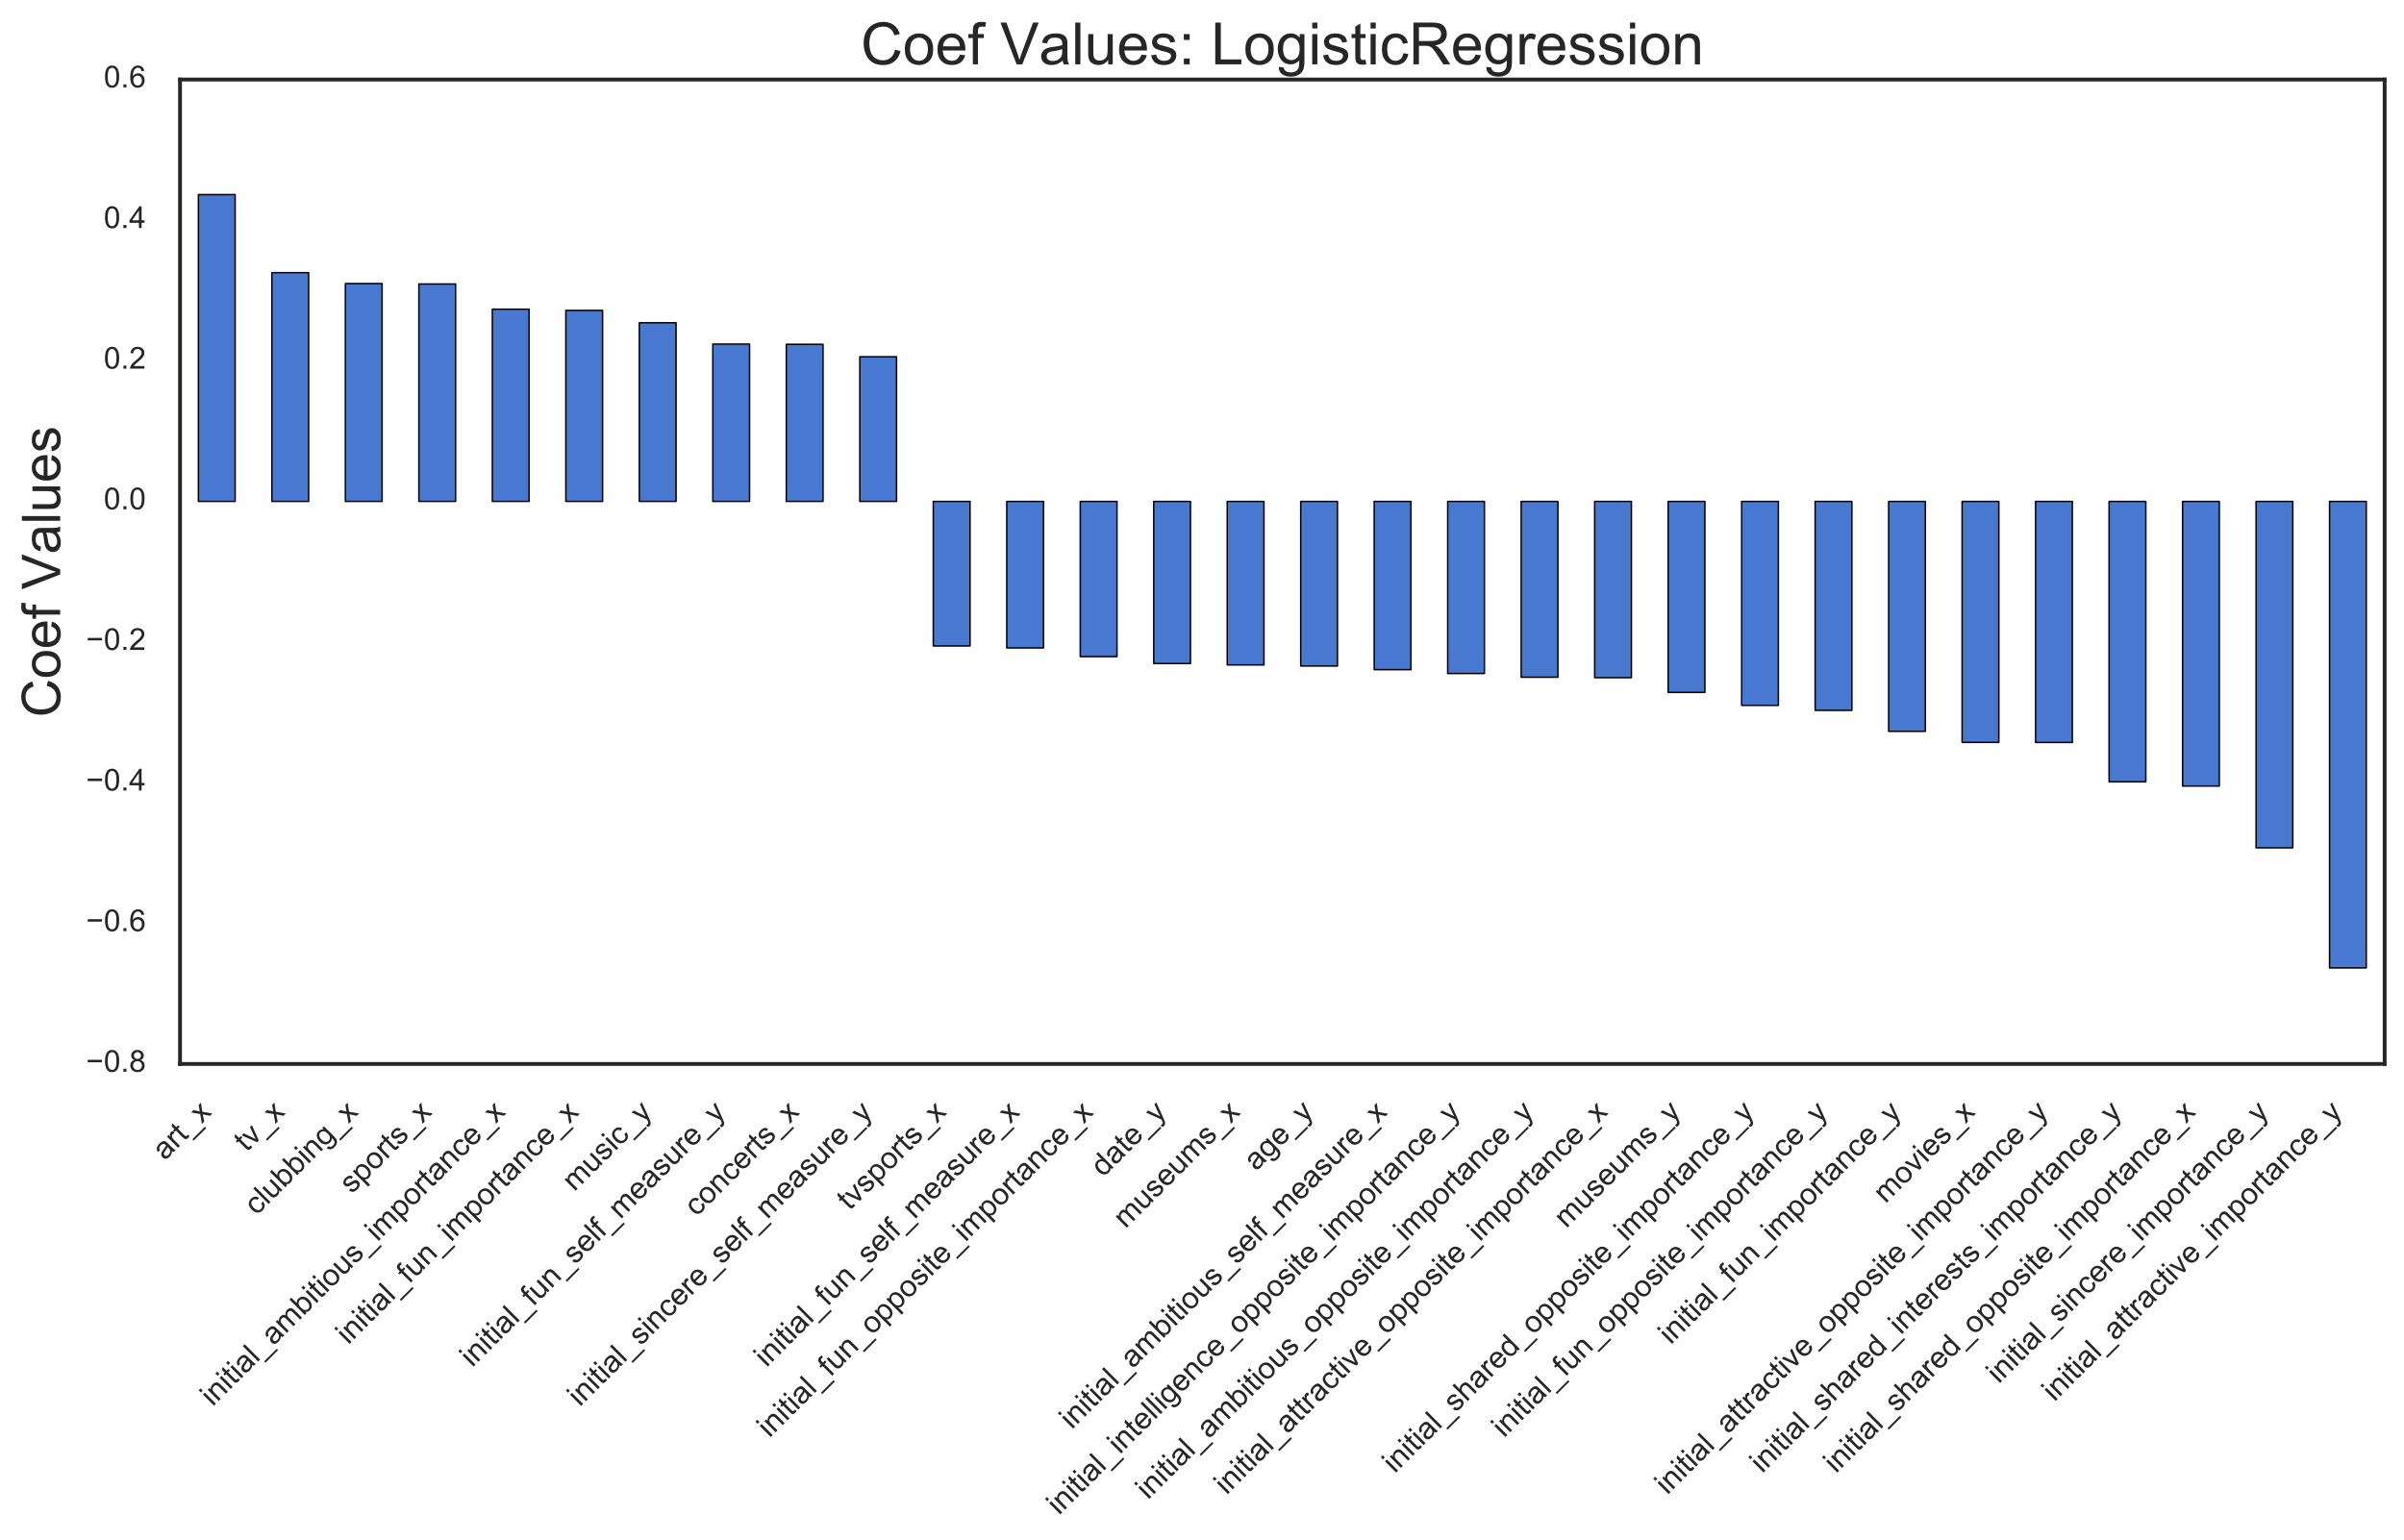 <?xml version="1.0" encoding="utf-8" standalone="no"?>
<!DOCTYPE svg PUBLIC "-//W3C//DTD SVG 1.1//EN"
  "http://www.w3.org/Graphics/SVG/1.1/DTD/svg11.dtd">
<!-- Created with matplotlib (http://matplotlib.org/) -->
<svg height="507pt" version="1.1" viewBox="0 0 791 507" width="791pt" xmlns="http://www.w3.org/2000/svg" xmlns:xlink="http://www.w3.org/1999/xlink">
 <defs>
  <style type="text/css">
*{stroke-linecap:butt;stroke-linejoin:round;stroke-miterlimit:100000;}
  </style>
 </defs>
 <g id="figure_1">
  <g id="patch_1">
   <path d="M 0 507.59 
L 791.836 507.59 
L 791.836 0 
L 0 0 
L 0 507.59 
z
" style="fill:none;"/>
  </g>
  <g id="axes_1">
   <g id="patch_2">
    <path d="M 59.236 350.177 
L 784.636 350.177 
L 784.636 26.177 
L 59.236 26.177 
L 59.236 350.177 
z
" style="fill:none;"/>
   </g>
   <g id="matplotlib.axis_1">
    <g id="xtick_1">
     <g id="line2d_1">
      <defs>
       <path d="M 0 0 
L 0 0 
" id="m73b450b862" style="stroke:#262626;stroke-width:1.6;"/>
      </defs>
      <g>
       <use style="fill:#262626;stroke:#262626;stroke-width:1.6;" x="71.326" xlink:href="#m73b450b862" y="350.177"/>
      </g>
     </g>
     <g id="line2d_2">
      <g>
       <use style="fill:#262626;stroke:#262626;stroke-width:1.6;" x="71.326" xlink:href="#m73b450b862" y="26.177"/>
      </g>
     </g>
     <g id="text_1">
      <!-- art_x -->
      <defs>
       <path d="M 25.781 7.859 
L 27.047 0.094 
Q 23.344 -0.688 20.406 -0.688 
Q 15.625 -0.688 12.984 0.828 
Q 10.359 2.344 9.281 4.812 
Q 8.203 7.281 8.203 15.188 
L 8.203 45.016 
L 1.766 45.016 
L 1.766 51.859 
L 8.203 51.859 
L 8.203 64.703 
L 16.938 69.969 
L 16.938 51.859 
L 25.781 51.859 
L 25.781 45.016 
L 16.938 45.016 
L 16.938 14.703 
Q 16.938 10.938 17.406 9.859 
Q 17.875 8.797 18.922 8.156 
Q 19.969 7.516 21.922 7.516 
Q 23.391 7.516 25.781 7.859 
" id="ArialMT-74"/>
       <path d="M 6.5 0 
L 6.5 51.859 
L 14.406 51.859 
L 14.406 44 
Q 17.438 49.516 20 51.266 
Q 22.562 53.031 25.641 53.031 
Q 30.078 53.031 34.672 50.203 
L 31.641 42.047 
Q 28.422 43.953 25.203 43.953 
Q 22.312 43.953 20.016 42.219 
Q 17.719 40.484 16.75 37.406 
Q 15.281 32.719 15.281 27.156 
L 15.281 0 
z
" id="ArialMT-72"/>
       <path d="M 0.734 0 
L 19.672 26.953 
L 2.156 51.859 
L 13.141 51.859 
L 21.094 39.703 
Q 23.344 36.234 24.703 33.891 
Q 26.859 37.109 28.656 39.594 
L 37.406 51.859 
L 47.906 51.859 
L 29.984 27.438 
L 49.266 0 
L 38.484 0 
L 27.828 16.109 
L 25 20.453 
L 11.375 0 
z
" id="ArialMT-78"/>
       <path d="M -1.516 -19.875 
L -1.516 -13.531 
L 56.734 -13.531 
L 56.734 -19.875 
z
" id="ArialMT-5f"/>
       <path d="M 40.438 6.391 
Q 35.547 2.25 31.031 0.531 
Q 26.516 -1.172 21.344 -1.172 
Q 12.797 -1.172 8.203 3 
Q 3.609 7.172 3.609 13.672 
Q 3.609 17.484 5.344 20.625 
Q 7.078 23.781 9.891 25.688 
Q 12.703 27.594 16.219 28.562 
Q 18.797 29.25 24.031 29.891 
Q 34.672 31.156 39.703 32.906 
Q 39.75 34.719 39.75 35.203 
Q 39.75 40.578 37.25 42.781 
Q 33.891 45.75 27.25 45.75 
Q 21.047 45.75 18.094 43.578 
Q 15.141 41.406 13.719 35.891 
L 5.125 37.062 
Q 6.297 42.578 8.984 45.969 
Q 11.672 49.359 16.75 51.188 
Q 21.828 53.031 28.516 53.031 
Q 35.156 53.031 39.297 51.469 
Q 43.453 49.906 45.406 47.531 
Q 47.359 45.172 48.141 41.547 
Q 48.578 39.312 48.578 33.453 
L 48.578 21.734 
Q 48.578 9.469 49.141 6.219 
Q 49.703 2.984 51.375 0 
L 42.188 0 
Q 40.828 2.734 40.438 6.391 
M 39.703 26.031 
Q 34.906 24.078 25.344 22.703 
Q 19.922 21.922 17.672 20.938 
Q 15.438 19.969 14.203 18.094 
Q 12.984 16.219 12.984 13.922 
Q 12.984 10.406 15.641 8.062 
Q 18.312 5.719 23.438 5.719 
Q 28.516 5.719 32.469 7.938 
Q 36.422 10.156 38.281 14.016 
Q 39.703 17 39.703 22.797 
z
" id="ArialMT-61"/>
      </defs>
      <g style="fill:#262626;" transform="translate(54.202 382.157)rotate(-45.0)scale(0.1 -0.1)">
       <use xlink:href="#ArialMT-61"/>
       <use x="55.615" xlink:href="#ArialMT-72"/>
       <use x="88.916" xlink:href="#ArialMT-74"/>
       <use x="116.699" xlink:href="#ArialMT-5f"/>
       <use x="172.314" xlink:href="#ArialMT-78"/>
      </g>
     </g>
    </g>
    <g id="xtick_2">
     <g id="line2d_3">
      <g>
       <use style="fill:#262626;stroke:#262626;stroke-width:1.6;" x="95.506" xlink:href="#m73b450b862" y="350.177"/>
      </g>
     </g>
     <g id="line2d_4">
      <g>
       <use style="fill:#262626;stroke:#262626;stroke-width:1.6;" x="95.506" xlink:href="#m73b450b862" y="26.177"/>
      </g>
     </g>
     <g id="text_2">
      <!-- tv_x -->
      <defs>
       <path d="M 21 0 
L 1.266 51.859 
L 10.547 51.859 
L 21.688 20.797 
Q 23.484 15.766 25 10.359 
Q 26.172 14.453 28.266 20.219 
L 39.797 51.859 
L 48.828 51.859 
L 29.203 0 
z
" id="ArialMT-76"/>
      </defs>
      <g style="fill:#262626;" transform="translate(81.133 379.406)rotate(-45.0)scale(0.1 -0.1)">
       <use xlink:href="#ArialMT-74"/>
       <use x="27.783" xlink:href="#ArialMT-76"/>
       <use x="77.783" xlink:href="#ArialMT-5f"/>
       <use x="133.398" xlink:href="#ArialMT-78"/>
      </g>
     </g>
    </g>
    <g id="xtick_3">
     <g id="line2d_5">
      <g>
       <use style="fill:#262626;stroke:#262626;stroke-width:1.6;" x="119.686" xlink:href="#m73b450b862" y="350.177"/>
      </g>
     </g>
     <g id="line2d_6">
      <g>
       <use style="fill:#262626;stroke:#262626;stroke-width:1.6;" x="119.686" xlink:href="#m73b450b862" y="26.177"/>
      </g>
     </g>
     <g id="text_3">
      <!-- clubbing_x -->
      <defs>
       <path d="M 6.594 0 
L 6.594 51.859 
L 14.5 51.859 
L 14.5 44.484 
Q 20.219 53.031 31 53.031 
Q 35.688 53.031 39.625 51.344 
Q 43.562 49.656 45.516 46.922 
Q 47.469 44.188 48.25 40.438 
Q 48.734 37.984 48.734 31.891 
L 48.734 0 
L 39.938 0 
L 39.938 31.547 
Q 39.938 36.922 38.906 39.578 
Q 37.891 42.234 35.281 43.812 
Q 32.672 45.406 29.156 45.406 
Q 23.531 45.406 19.453 41.844 
Q 15.375 38.281 15.375 28.328 
L 15.375 0 
z
" id="ArialMT-6e"/>
       <path d="M 40.438 19 
L 49.078 17.875 
Q 47.656 8.938 41.812 3.875 
Q 35.984 -1.172 27.484 -1.172 
Q 16.844 -1.172 10.375 5.781 
Q 3.906 12.75 3.906 25.734 
Q 3.906 34.125 6.688 40.422 
Q 9.469 46.734 15.156 49.875 
Q 20.844 53.031 27.547 53.031 
Q 35.984 53.031 41.359 48.75 
Q 46.734 44.484 48.25 36.625 
L 39.703 35.297 
Q 38.484 40.531 35.375 43.156 
Q 32.281 45.797 27.875 45.797 
Q 21.234 45.797 17.078 41.031 
Q 12.938 36.281 12.938 25.984 
Q 12.938 15.531 16.938 10.797 
Q 20.953 6.062 27.391 6.062 
Q 32.562 6.062 36.031 9.234 
Q 39.5 12.406 40.438 19 
" id="ArialMT-63"/>
       <path d="M 40.578 0 
L 40.578 7.625 
Q 34.516 -1.172 24.125 -1.172 
Q 19.531 -1.172 15.547 0.578 
Q 11.578 2.344 9.641 5 
Q 7.719 7.672 6.938 11.531 
Q 6.391 14.109 6.391 19.734 
L 6.391 51.859 
L 15.188 51.859 
L 15.188 23.094 
Q 15.188 16.219 15.719 13.812 
Q 16.547 10.359 19.234 8.375 
Q 21.922 6.391 25.875 6.391 
Q 29.828 6.391 33.297 8.422 
Q 36.766 10.453 38.203 13.938 
Q 39.656 17.438 39.656 24.078 
L 39.656 51.859 
L 48.438 51.859 
L 48.438 0 
z
" id="ArialMT-75"/>
       <path d="M 6.391 0 
L 6.391 71.578 
L 15.188 71.578 
L 15.188 0 
z
" id="ArialMT-6c"/>
       <path d="M 14.703 0 
L 6.547 0 
L 6.547 71.578 
L 15.328 71.578 
L 15.328 46.047 
Q 20.906 53.031 29.547 53.031 
Q 34.328 53.031 38.594 51.094 
Q 42.875 49.172 45.625 45.672 
Q 48.391 42.188 49.953 37.25 
Q 51.516 32.328 51.516 26.703 
Q 51.516 13.375 44.922 6.094 
Q 38.328 -1.172 29.109 -1.172 
Q 19.922 -1.172 14.703 6.5 
z
M 14.594 26.312 
Q 14.594 17 17.141 12.844 
Q 21.297 6.062 28.375 6.062 
Q 34.125 6.062 38.328 11.062 
Q 42.531 16.062 42.531 25.984 
Q 42.531 36.141 38.5 40.969 
Q 34.469 45.797 28.766 45.797 
Q 23 45.797 18.797 40.797 
Q 14.594 35.797 14.594 26.312 
" id="ArialMT-62"/>
       <path d="M 6.641 61.469 
L 6.641 71.578 
L 15.438 71.578 
L 15.438 61.469 
z
M 6.641 0 
L 6.641 51.859 
L 15.438 51.859 
L 15.438 0 
z
" id="ArialMT-69"/>
       <path d="M 4.984 -4.297 
L 13.531 -5.562 
Q 14.062 -9.516 16.5 -11.328 
Q 19.781 -13.766 25.438 -13.766 
Q 31.547 -13.766 34.859 -11.328 
Q 38.188 -8.891 39.359 -4.5 
Q 40.047 -1.812 39.984 6.781 
Q 34.234 0 25.641 0 
Q 14.938 0 9.078 7.719 
Q 3.219 15.438 3.219 26.219 
Q 3.219 33.641 5.906 39.906 
Q 8.594 46.188 13.688 49.609 
Q 18.797 53.031 25.688 53.031 
Q 34.859 53.031 40.828 45.609 
L 40.828 51.859 
L 48.922 51.859 
L 48.922 7.031 
Q 48.922 -5.078 46.453 -10.125 
Q 44 -15.188 38.641 -18.109 
Q 33.297 -21.047 25.484 -21.047 
Q 16.219 -21.047 10.5 -16.875 
Q 4.781 -12.703 4.984 -4.297 
M 12.25 26.859 
Q 12.25 16.656 16.297 11.969 
Q 20.359 7.281 26.469 7.281 
Q 32.516 7.281 36.609 11.938 
Q 40.719 16.609 40.719 26.562 
Q 40.719 36.078 36.5 40.906 
Q 32.281 45.75 26.312 45.75 
Q 20.453 45.75 16.344 40.984 
Q 12.25 36.234 12.25 26.859 
" id="ArialMT-67"/>
      </defs>
      <g style="fill:#262626;" transform="translate(84.392 400.245)rotate(-45.0)scale(0.1 -0.1)">
       <use xlink:href="#ArialMT-63"/>
       <use x="50.0" xlink:href="#ArialMT-6c"/>
       <use x="72.217" xlink:href="#ArialMT-75"/>
       <use x="127.832" xlink:href="#ArialMT-62"/>
       <use x="183.447" xlink:href="#ArialMT-62"/>
       <use x="239.062" xlink:href="#ArialMT-69"/>
       <use x="261.279" xlink:href="#ArialMT-6e"/>
       <use x="316.895" xlink:href="#ArialMT-67"/>
       <use x="372.51" xlink:href="#ArialMT-5f"/>
       <use x="428.125" xlink:href="#ArialMT-78"/>
      </g>
     </g>
    </g>
    <g id="xtick_4">
     <g id="line2d_7">
      <g>
       <use style="fill:#262626;stroke:#262626;stroke-width:1.6;" x="143.866" xlink:href="#m73b450b862" y="350.177"/>
      </g>
     </g>
     <g id="line2d_8">
      <g>
       <use style="fill:#262626;stroke:#262626;stroke-width:1.6;" x="143.866" xlink:href="#m73b450b862" y="26.177"/>
      </g>
     </g>
     <g id="text_4">
      <!-- sports_x -->
      <defs>
       <path d="M 3.078 15.484 
L 11.766 16.844 
Q 12.5 11.625 15.844 8.844 
Q 19.188 6.062 25.203 6.062 
Q 31.25 6.062 34.172 8.516 
Q 37.109 10.984 37.109 14.312 
Q 37.109 17.281 34.516 19 
Q 32.719 20.172 25.531 21.969 
Q 15.875 24.422 12.141 26.203 
Q 8.406 27.984 6.469 31.125 
Q 4.547 34.281 4.547 38.094 
Q 4.547 41.547 6.125 44.5 
Q 7.719 47.469 10.453 49.422 
Q 12.5 50.922 16.031 51.969 
Q 19.578 53.031 23.641 53.031 
Q 29.734 53.031 34.344 51.266 
Q 38.969 49.516 41.156 46.5 
Q 43.359 43.5 44.188 38.484 
L 35.594 37.312 
Q 35.016 41.312 32.203 43.547 
Q 29.391 45.797 24.266 45.797 
Q 18.219 45.797 15.625 43.797 
Q 13.031 41.797 13.031 39.109 
Q 13.031 37.406 14.109 36.031 
Q 15.188 34.625 17.484 33.688 
Q 18.797 33.203 25.25 31.453 
Q 34.578 28.953 38.25 27.359 
Q 41.938 25.781 44.031 22.75 
Q 46.141 19.734 46.141 15.234 
Q 46.141 10.844 43.578 6.953 
Q 41.016 3.078 36.172 0.953 
Q 31.344 -1.172 25.25 -1.172 
Q 15.141 -1.172 9.844 3.031 
Q 4.547 7.234 3.078 15.484 
" id="ArialMT-73"/>
       <path d="M 3.328 25.922 
Q 3.328 40.328 11.328 47.266 
Q 18.016 53.031 27.641 53.031 
Q 38.328 53.031 45.109 46.016 
Q 51.906 39.016 51.906 26.656 
Q 51.906 16.656 48.906 10.906 
Q 45.906 5.172 40.156 2 
Q 34.422 -1.172 27.641 -1.172 
Q 16.75 -1.172 10.031 5.812 
Q 3.328 12.797 3.328 25.922 
M 12.359 25.922 
Q 12.359 15.969 16.703 11.016 
Q 21.047 6.062 27.641 6.062 
Q 34.188 6.062 38.531 11.031 
Q 42.875 16.016 42.875 26.219 
Q 42.875 35.844 38.5 40.797 
Q 34.125 45.75 27.641 45.75 
Q 21.047 45.75 16.703 40.812 
Q 12.359 35.891 12.359 25.922 
" id="ArialMT-6f"/>
       <path d="M 6.594 -19.875 
L 6.594 51.859 
L 14.594 51.859 
L 14.594 45.125 
Q 17.438 49.078 21 51.047 
Q 24.562 53.031 29.641 53.031 
Q 36.281 53.031 41.359 49.609 
Q 46.438 46.188 49.016 39.953 
Q 51.609 33.734 51.609 26.312 
Q 51.609 18.359 48.75 11.984 
Q 45.906 5.609 40.453 2.219 
Q 35.016 -1.172 29 -1.172 
Q 24.609 -1.172 21.109 0.688 
Q 17.625 2.547 15.375 5.375 
L 15.375 -19.875 
z
M 14.547 25.641 
Q 14.547 15.625 18.594 10.844 
Q 22.656 6.062 28.422 6.062 
Q 34.281 6.062 38.453 11.016 
Q 42.625 15.969 42.625 26.375 
Q 42.625 36.281 38.547 41.203 
Q 34.469 46.141 28.812 46.141 
Q 23.188 46.141 18.859 40.891 
Q 14.547 35.641 14.547 25.641 
" id="ArialMT-70"/>
      </defs>
      <g style="fill:#262626;" transform="translate(115.739 393.16)rotate(-45.0)scale(0.1 -0.1)">
       <use xlink:href="#ArialMT-73"/>
       <use x="50.0" xlink:href="#ArialMT-70"/>
       <use x="105.615" xlink:href="#ArialMT-6f"/>
       <use x="161.23" xlink:href="#ArialMT-72"/>
       <use x="194.531" xlink:href="#ArialMT-74"/>
       <use x="222.314" xlink:href="#ArialMT-73"/>
       <use x="272.314" xlink:href="#ArialMT-5f"/>
       <use x="327.93" xlink:href="#ArialMT-78"/>
      </g>
     </g>
    </g>
    <g id="xtick_5">
     <g id="line2d_9">
      <g>
       <use style="fill:#262626;stroke:#262626;stroke-width:1.6;" x="168.046" xlink:href="#m73b450b862" y="350.177"/>
      </g>
     </g>
     <g id="line2d_10">
      <g>
       <use style="fill:#262626;stroke:#262626;stroke-width:1.6;" x="168.046" xlink:href="#m73b450b862" y="26.177"/>
      </g>
     </g>
     <g id="text_5">
      <!-- initial_ambitious_importance_x -->
      <defs>
       <path d="M 6.594 0 
L 6.594 51.859 
L 14.453 51.859 
L 14.453 44.578 
Q 16.891 48.391 20.938 50.703 
Q 25 53.031 30.172 53.031 
Q 35.938 53.031 39.625 50.641 
Q 43.312 48.25 44.828 43.953 
Q 50.984 53.031 60.844 53.031 
Q 68.562 53.031 72.703 48.75 
Q 76.859 44.484 76.859 35.594 
L 76.859 0 
L 68.109 0 
L 68.109 32.672 
Q 68.109 37.938 67.25 40.25 
Q 66.406 42.578 64.156 43.984 
Q 61.922 45.406 58.891 45.406 
Q 53.422 45.406 49.797 41.766 
Q 46.188 38.141 46.188 30.125 
L 46.188 0 
L 37.406 0 
L 37.406 33.688 
Q 37.406 39.547 35.25 42.469 
Q 33.109 45.406 28.219 45.406 
Q 24.516 45.406 21.359 43.453 
Q 18.219 41.5 16.797 37.734 
Q 15.375 33.984 15.375 26.906 
L 15.375 0 
z
" id="ArialMT-6d"/>
       <path d="M 42.094 16.703 
L 51.172 15.578 
Q 49.031 7.625 43.219 3.219 
Q 37.406 -1.172 28.375 -1.172 
Q 17 -1.172 10.328 5.828 
Q 3.656 12.844 3.656 25.484 
Q 3.656 38.578 10.391 45.797 
Q 17.141 53.031 27.875 53.031 
Q 38.281 53.031 44.875 45.953 
Q 51.469 38.875 51.469 26.031 
Q 51.469 25.25 51.422 23.688 
L 12.75 23.688 
Q 13.234 15.141 17.578 10.594 
Q 21.922 6.062 28.422 6.062 
Q 33.25 6.062 36.672 8.594 
Q 40.094 11.141 42.094 16.703 
M 13.234 30.906 
L 42.188 30.906 
Q 41.609 37.453 38.875 40.719 
Q 34.672 45.797 27.984 45.797 
Q 21.922 45.797 17.797 41.75 
Q 13.672 37.703 13.234 30.906 
" id="ArialMT-65"/>
      </defs>
      <g style="fill:#262626;" transform="translate(69.959 463.121)rotate(-45.0)scale(0.1 -0.1)">
       <use xlink:href="#ArialMT-69"/>
       <use x="22.217" xlink:href="#ArialMT-6e"/>
       <use x="77.832" xlink:href="#ArialMT-69"/>
       <use x="100.049" xlink:href="#ArialMT-74"/>
       <use x="127.832" xlink:href="#ArialMT-69"/>
       <use x="150.049" xlink:href="#ArialMT-61"/>
       <use x="205.664" xlink:href="#ArialMT-6c"/>
       <use x="227.881" xlink:href="#ArialMT-5f"/>
       <use x="283.496" xlink:href="#ArialMT-61"/>
       <use x="339.111" xlink:href="#ArialMT-6d"/>
       <use x="422.412" xlink:href="#ArialMT-62"/>
       <use x="478.027" xlink:href="#ArialMT-69"/>
       <use x="500.244" xlink:href="#ArialMT-74"/>
       <use x="528.027" xlink:href="#ArialMT-69"/>
       <use x="550.244" xlink:href="#ArialMT-6f"/>
       <use x="605.859" xlink:href="#ArialMT-75"/>
       <use x="661.475" xlink:href="#ArialMT-73"/>
       <use x="711.475" xlink:href="#ArialMT-5f"/>
       <use x="767.09" xlink:href="#ArialMT-69"/>
       <use x="789.307" xlink:href="#ArialMT-6d"/>
       <use x="872.607" xlink:href="#ArialMT-70"/>
       <use x="928.223" xlink:href="#ArialMT-6f"/>
       <use x="983.838" xlink:href="#ArialMT-72"/>
       <use x="1017.139" xlink:href="#ArialMT-74"/>
       <use x="1044.922" xlink:href="#ArialMT-61"/>
       <use x="1100.537" xlink:href="#ArialMT-6e"/>
       <use x="1156.152" xlink:href="#ArialMT-63"/>
       <use x="1206.152" xlink:href="#ArialMT-65"/>
       <use x="1261.768" xlink:href="#ArialMT-5f"/>
       <use x="1317.383" xlink:href="#ArialMT-78"/>
      </g>
     </g>
    </g>
    <g id="xtick_6">
     <g id="line2d_11">
      <g>
       <use style="fill:#262626;stroke:#262626;stroke-width:1.6;" x="192.226" xlink:href="#m73b450b862" y="350.177"/>
      </g>
     </g>
     <g id="line2d_12">
      <g>
       <use style="fill:#262626;stroke:#262626;stroke-width:1.6;" x="192.226" xlink:href="#m73b450b862" y="26.177"/>
      </g>
     </g>
     <g id="text_6">
      <!-- initial_fun_importance_x -->
      <defs>
       <path d="M 8.688 0 
L 8.688 45.016 
L 0.922 45.016 
L 0.922 51.859 
L 8.688 51.859 
L 8.688 57.375 
Q 8.688 62.594 9.625 65.141 
Q 10.891 68.562 14.078 70.672 
Q 17.281 72.797 23.047 72.797 
Q 26.766 72.797 31.25 71.922 
L 29.938 64.266 
Q 27.203 64.75 24.75 64.75 
Q 20.75 64.75 19.094 63.031 
Q 17.438 61.328 17.438 56.641 
L 17.438 51.859 
L 27.547 51.859 
L 27.547 45.016 
L 17.438 45.016 
L 17.438 0 
z
" id="ArialMT-66"/>
      </defs>
      <g style="fill:#262626;" transform="translate(114.571 442.775)rotate(-45.0)scale(0.1 -0.1)">
       <use xlink:href="#ArialMT-69"/>
       <use x="22.217" xlink:href="#ArialMT-6e"/>
       <use x="77.832" xlink:href="#ArialMT-69"/>
       <use x="100.049" xlink:href="#ArialMT-74"/>
       <use x="127.832" xlink:href="#ArialMT-69"/>
       <use x="150.049" xlink:href="#ArialMT-61"/>
       <use x="205.664" xlink:href="#ArialMT-6c"/>
       <use x="227.881" xlink:href="#ArialMT-5f"/>
       <use x="283.496" xlink:href="#ArialMT-66"/>
       <use x="311.279" xlink:href="#ArialMT-75"/>
       <use x="366.895" xlink:href="#ArialMT-6e"/>
       <use x="422.51" xlink:href="#ArialMT-5f"/>
       <use x="478.125" xlink:href="#ArialMT-69"/>
       <use x="500.342" xlink:href="#ArialMT-6d"/>
       <use x="583.643" xlink:href="#ArialMT-70"/>
       <use x="639.258" xlink:href="#ArialMT-6f"/>
       <use x="694.873" xlink:href="#ArialMT-72"/>
       <use x="728.174" xlink:href="#ArialMT-74"/>
       <use x="755.957" xlink:href="#ArialMT-61"/>
       <use x="811.572" xlink:href="#ArialMT-6e"/>
       <use x="867.188" xlink:href="#ArialMT-63"/>
       <use x="917.188" xlink:href="#ArialMT-65"/>
       <use x="972.803" xlink:href="#ArialMT-5f"/>
       <use x="1028.418" xlink:href="#ArialMT-78"/>
      </g>
     </g>
    </g>
    <g id="xtick_7">
     <g id="line2d_13">
      <g>
       <use style="fill:#262626;stroke:#262626;stroke-width:1.6;" x="216.406" xlink:href="#m73b450b862" y="350.177"/>
      </g>
     </g>
     <g id="line2d_14">
      <g>
       <use style="fill:#262626;stroke:#262626;stroke-width:1.6;" x="216.406" xlink:href="#m73b450b862" y="26.177"/>
      </g>
     </g>
     <g id="text_7">
      <!-- music_y -->
      <defs>
       <path d="M 6.203 -19.969 
L 5.219 -11.719 
Q 8.109 -12.5 10.25 -12.5 
Q 13.188 -12.5 14.938 -11.516 
Q 16.703 -10.547 17.828 -8.797 
Q 18.656 -7.469 20.516 -2.25 
Q 20.75 -1.516 21.297 -0.094 
L 1.609 51.859 
L 11.078 51.859 
L 21.875 21.828 
Q 23.969 16.109 25.641 9.812 
Q 27.156 15.875 29.25 21.625 
L 40.328 51.859 
L 49.125 51.859 
L 29.391 -0.875 
Q 26.219 -9.422 24.469 -12.641 
Q 22.125 -17 19.094 -19.016 
Q 16.062 -21.047 11.859 -21.047 
Q 9.328 -21.047 6.203 -19.969 
" id="ArialMT-79"/>
      </defs>
      <g style="fill:#262626;" transform="translate(188.986 392.37)rotate(-45.0)scale(0.1 -0.1)">
       <use xlink:href="#ArialMT-6d"/>
       <use x="83.301" xlink:href="#ArialMT-75"/>
       <use x="138.916" xlink:href="#ArialMT-73"/>
       <use x="188.916" xlink:href="#ArialMT-69"/>
       <use x="211.133" xlink:href="#ArialMT-63"/>
       <use x="261.133" xlink:href="#ArialMT-5f"/>
       <use x="316.748" xlink:href="#ArialMT-79"/>
      </g>
     </g>
    </g>
    <g id="xtick_8">
     <g id="line2d_15">
      <g>
       <use style="fill:#262626;stroke:#262626;stroke-width:1.6;" x="240.586" xlink:href="#m73b450b862" y="350.177"/>
      </g>
     </g>
     <g id="line2d_16">
      <g>
       <use style="fill:#262626;stroke:#262626;stroke-width:1.6;" x="240.586" xlink:href="#m73b450b862" y="26.177"/>
      </g>
     </g>
     <g id="text_8">
      <!-- initial_fun_self_measure_y -->
      <g style="fill:#262626;" transform="translate(155.38 450.243)rotate(-45.0)scale(0.1 -0.1)">
       <use xlink:href="#ArialMT-69"/>
       <use x="22.217" xlink:href="#ArialMT-6e"/>
       <use x="77.832" xlink:href="#ArialMT-69"/>
       <use x="100.049" xlink:href="#ArialMT-74"/>
       <use x="127.832" xlink:href="#ArialMT-69"/>
       <use x="150.049" xlink:href="#ArialMT-61"/>
       <use x="205.664" xlink:href="#ArialMT-6c"/>
       <use x="227.881" xlink:href="#ArialMT-5f"/>
       <use x="283.496" xlink:href="#ArialMT-66"/>
       <use x="311.279" xlink:href="#ArialMT-75"/>
       <use x="366.895" xlink:href="#ArialMT-6e"/>
       <use x="422.51" xlink:href="#ArialMT-5f"/>
       <use x="478.125" xlink:href="#ArialMT-73"/>
       <use x="528.125" xlink:href="#ArialMT-65"/>
       <use x="583.74" xlink:href="#ArialMT-6c"/>
       <use x="605.957" xlink:href="#ArialMT-66"/>
       <use x="633.74" xlink:href="#ArialMT-5f"/>
       <use x="689.355" xlink:href="#ArialMT-6d"/>
       <use x="772.656" xlink:href="#ArialMT-65"/>
       <use x="828.271" xlink:href="#ArialMT-61"/>
       <use x="883.887" xlink:href="#ArialMT-73"/>
       <use x="933.887" xlink:href="#ArialMT-75"/>
       <use x="989.502" xlink:href="#ArialMT-72"/>
       <use x="1022.803" xlink:href="#ArialMT-65"/>
       <use x="1078.418" xlink:href="#ArialMT-5f"/>
       <use x="1134.033" xlink:href="#ArialMT-79"/>
      </g>
     </g>
    </g>
    <g id="xtick_9">
     <g id="line2d_17">
      <g>
       <use style="fill:#262626;stroke:#262626;stroke-width:1.6;" x="264.766" xlink:href="#m73b450b862" y="350.177"/>
      </g>
     </g>
     <g id="line2d_18">
      <g>
       <use style="fill:#262626;stroke:#262626;stroke-width:1.6;" x="264.766" xlink:href="#m73b450b862" y="26.177"/>
      </g>
     </g>
     <g id="text_9">
      <!-- concerts_x -->
      <g style="fill:#262626;" transform="translate(229.171 400.628)rotate(-45.0)scale(0.1 -0.1)">
       <use xlink:href="#ArialMT-63"/>
       <use x="50.0" xlink:href="#ArialMT-6f"/>
       <use x="105.615" xlink:href="#ArialMT-6e"/>
       <use x="161.23" xlink:href="#ArialMT-63"/>
       <use x="211.23" xlink:href="#ArialMT-65"/>
       <use x="266.846" xlink:href="#ArialMT-72"/>
       <use x="300.146" xlink:href="#ArialMT-74"/>
       <use x="327.93" xlink:href="#ArialMT-73"/>
       <use x="377.93" xlink:href="#ArialMT-5f"/>
       <use x="433.545" xlink:href="#ArialMT-78"/>
      </g>
     </g>
    </g>
    <g id="xtick_10">
     <g id="line2d_19">
      <g>
       <use style="fill:#262626;stroke:#262626;stroke-width:1.6;" x="288.946" xlink:href="#m73b450b862" y="350.177"/>
      </g>
     </g>
     <g id="line2d_20">
      <g>
       <use style="fill:#262626;stroke:#262626;stroke-width:1.6;" x="288.946" xlink:href="#m73b450b862" y="26.177"/>
      </g>
     </g>
     <g id="text_10">
      <!-- initial_sincere_self_measure_y -->
      <g style="fill:#262626;" transform="translate(190.776 463.207)rotate(-45.0)scale(0.1 -0.1)">
       <use xlink:href="#ArialMT-69"/>
       <use x="22.217" xlink:href="#ArialMT-6e"/>
       <use x="77.832" xlink:href="#ArialMT-69"/>
       <use x="100.049" xlink:href="#ArialMT-74"/>
       <use x="127.832" xlink:href="#ArialMT-69"/>
       <use x="150.049" xlink:href="#ArialMT-61"/>
       <use x="205.664" xlink:href="#ArialMT-6c"/>
       <use x="227.881" xlink:href="#ArialMT-5f"/>
       <use x="283.496" xlink:href="#ArialMT-73"/>
       <use x="333.496" xlink:href="#ArialMT-69"/>
       <use x="355.713" xlink:href="#ArialMT-6e"/>
       <use x="411.328" xlink:href="#ArialMT-63"/>
       <use x="461.328" xlink:href="#ArialMT-65"/>
       <use x="516.943" xlink:href="#ArialMT-72"/>
       <use x="550.244" xlink:href="#ArialMT-65"/>
       <use x="605.859" xlink:href="#ArialMT-5f"/>
       <use x="661.475" xlink:href="#ArialMT-73"/>
       <use x="711.475" xlink:href="#ArialMT-65"/>
       <use x="767.09" xlink:href="#ArialMT-6c"/>
       <use x="789.307" xlink:href="#ArialMT-66"/>
       <use x="817.09" xlink:href="#ArialMT-5f"/>
       <use x="872.705" xlink:href="#ArialMT-6d"/>
       <use x="956.006" xlink:href="#ArialMT-65"/>
       <use x="1011.621" xlink:href="#ArialMT-61"/>
       <use x="1067.236" xlink:href="#ArialMT-73"/>
       <use x="1117.236" xlink:href="#ArialMT-75"/>
       <use x="1172.852" xlink:href="#ArialMT-72"/>
       <use x="1206.152" xlink:href="#ArialMT-65"/>
       <use x="1261.768" xlink:href="#ArialMT-5f"/>
       <use x="1317.383" xlink:href="#ArialMT-79"/>
      </g>
     </g>
    </g>
    <g id="xtick_11">
     <g id="line2d_21">
      <g>
       <use style="fill:#262626;stroke:#262626;stroke-width:1.6;" x="313.126" xlink:href="#m73b450b862" y="350.177"/>
      </g>
     </g>
     <g id="line2d_22">
      <g>
       <use style="fill:#262626;stroke:#262626;stroke-width:1.6;" x="313.126" xlink:href="#m73b450b862" y="26.177"/>
      </g>
     </g>
     <g id="text_11">
      <!-- tvsports_x -->
      <g style="fill:#262626;" transform="translate(279.499 398.66)rotate(-45.0)scale(0.1 -0.1)">
       <use xlink:href="#ArialMT-74"/>
       <use x="27.783" xlink:href="#ArialMT-76"/>
       <use x="77.783" xlink:href="#ArialMT-73"/>
       <use x="127.783" xlink:href="#ArialMT-70"/>
       <use x="183.398" xlink:href="#ArialMT-6f"/>
       <use x="239.014" xlink:href="#ArialMT-72"/>
       <use x="272.314" xlink:href="#ArialMT-74"/>
       <use x="300.098" xlink:href="#ArialMT-73"/>
       <use x="350.098" xlink:href="#ArialMT-5f"/>
       <use x="405.713" xlink:href="#ArialMT-78"/>
      </g>
     </g>
    </g>
    <g id="xtick_12">
     <g id="line2d_23">
      <g>
       <use style="fill:#262626;stroke:#262626;stroke-width:1.6;" x="337.306" xlink:href="#m73b450b862" y="350.177"/>
      </g>
     </g>
     <g id="line2d_24">
      <g>
       <use style="fill:#262626;stroke:#262626;stroke-width:1.6;" x="337.306" xlink:href="#m73b450b862" y="26.177"/>
      </g>
     </g>
     <g id="text_12">
      <!-- initial_fun_self_measure_x -->
      <g style="fill:#262626;" transform="translate(252.183 450.243)rotate(-45.0)scale(0.1 -0.1)">
       <use xlink:href="#ArialMT-69"/>
       <use x="22.217" xlink:href="#ArialMT-6e"/>
       <use x="77.832" xlink:href="#ArialMT-69"/>
       <use x="100.049" xlink:href="#ArialMT-74"/>
       <use x="127.832" xlink:href="#ArialMT-69"/>
       <use x="150.049" xlink:href="#ArialMT-61"/>
       <use x="205.664" xlink:href="#ArialMT-6c"/>
       <use x="227.881" xlink:href="#ArialMT-5f"/>
       <use x="283.496" xlink:href="#ArialMT-66"/>
       <use x="311.279" xlink:href="#ArialMT-75"/>
       <use x="366.895" xlink:href="#ArialMT-6e"/>
       <use x="422.51" xlink:href="#ArialMT-5f"/>
       <use x="478.125" xlink:href="#ArialMT-73"/>
       <use x="528.125" xlink:href="#ArialMT-65"/>
       <use x="583.74" xlink:href="#ArialMT-6c"/>
       <use x="605.957" xlink:href="#ArialMT-66"/>
       <use x="633.74" xlink:href="#ArialMT-5f"/>
       <use x="689.355" xlink:href="#ArialMT-6d"/>
       <use x="772.656" xlink:href="#ArialMT-65"/>
       <use x="828.271" xlink:href="#ArialMT-61"/>
       <use x="883.887" xlink:href="#ArialMT-73"/>
       <use x="933.887" xlink:href="#ArialMT-75"/>
       <use x="989.502" xlink:href="#ArialMT-72"/>
       <use x="1022.803" xlink:href="#ArialMT-65"/>
       <use x="1078.418" xlink:href="#ArialMT-5f"/>
       <use x="1134.033" xlink:href="#ArialMT-78"/>
      </g>
     </g>
    </g>
    <g id="xtick_13">
     <g id="line2d_25">
      <g>
       <use style="fill:#262626;stroke:#262626;stroke-width:1.6;" x="361.486" xlink:href="#m73b450b862" y="350.177"/>
      </g>
     </g>
     <g id="line2d_26">
      <g>
       <use style="fill:#262626;stroke:#262626;stroke-width:1.6;" x="361.486" xlink:href="#m73b450b862" y="26.177"/>
      </g>
     </g>
     <g id="text_13">
      <!-- initial_fun_opposite_importance_x -->
      <g style="fill:#262626;" transform="translate(253.166 473.439)rotate(-45.0)scale(0.1 -0.1)">
       <use xlink:href="#ArialMT-69"/>
       <use x="22.217" xlink:href="#ArialMT-6e"/>
       <use x="77.832" xlink:href="#ArialMT-69"/>
       <use x="100.049" xlink:href="#ArialMT-74"/>
       <use x="127.832" xlink:href="#ArialMT-69"/>
       <use x="150.049" xlink:href="#ArialMT-61"/>
       <use x="205.664" xlink:href="#ArialMT-6c"/>
       <use x="227.881" xlink:href="#ArialMT-5f"/>
       <use x="283.496" xlink:href="#ArialMT-66"/>
       <use x="311.279" xlink:href="#ArialMT-75"/>
       <use x="366.895" xlink:href="#ArialMT-6e"/>
       <use x="422.51" xlink:href="#ArialMT-5f"/>
       <use x="478.125" xlink:href="#ArialMT-6f"/>
       <use x="533.74" xlink:href="#ArialMT-70"/>
       <use x="589.355" xlink:href="#ArialMT-70"/>
       <use x="644.971" xlink:href="#ArialMT-6f"/>
       <use x="700.586" xlink:href="#ArialMT-73"/>
       <use x="750.586" xlink:href="#ArialMT-69"/>
       <use x="772.803" xlink:href="#ArialMT-74"/>
       <use x="800.586" xlink:href="#ArialMT-65"/>
       <use x="856.201" xlink:href="#ArialMT-5f"/>
       <use x="911.816" xlink:href="#ArialMT-69"/>
       <use x="934.033" xlink:href="#ArialMT-6d"/>
       <use x="1017.334" xlink:href="#ArialMT-70"/>
       <use x="1072.949" xlink:href="#ArialMT-6f"/>
       <use x="1128.564" xlink:href="#ArialMT-72"/>
       <use x="1161.865" xlink:href="#ArialMT-74"/>
       <use x="1189.648" xlink:href="#ArialMT-61"/>
       <use x="1245.264" xlink:href="#ArialMT-6e"/>
       <use x="1300.879" xlink:href="#ArialMT-63"/>
       <use x="1350.879" xlink:href="#ArialMT-65"/>
       <use x="1406.494" xlink:href="#ArialMT-5f"/>
       <use x="1462.109" xlink:href="#ArialMT-78"/>
      </g>
     </g>
    </g>
    <g id="xtick_14">
     <g id="line2d_27">
      <g>
       <use style="fill:#262626;stroke:#262626;stroke-width:1.6;" x="385.666" xlink:href="#m73b450b862" y="350.177"/>
      </g>
     </g>
     <g id="line2d_28">
      <g>
       <use style="fill:#262626;stroke:#262626;stroke-width:1.6;" x="385.666" xlink:href="#m73b450b862" y="26.177"/>
      </g>
     </g>
     <g id="text_14">
      <!-- date_y -->
      <defs>
       <path d="M 40.234 0 
L 40.234 6.547 
Q 35.297 -1.172 25.734 -1.172 
Q 19.531 -1.172 14.328 2.25 
Q 9.125 5.672 6.266 11.797 
Q 3.422 17.922 3.422 25.875 
Q 3.422 33.641 6 39.969 
Q 8.594 46.297 13.766 49.656 
Q 18.953 53.031 25.344 53.031 
Q 30.031 53.031 33.688 51.047 
Q 37.359 49.078 39.656 45.906 
L 39.656 71.578 
L 48.391 71.578 
L 48.391 0 
z
M 12.453 25.875 
Q 12.453 15.922 16.641 10.984 
Q 20.844 6.062 26.562 6.062 
Q 32.328 6.062 36.344 10.766 
Q 40.375 15.484 40.375 25.141 
Q 40.375 35.797 36.266 40.766 
Q 32.172 45.75 26.172 45.75 
Q 20.312 45.75 16.375 40.969 
Q 12.453 36.188 12.453 25.875 
" id="ArialMT-64"/>
      </defs>
      <g style="fill:#262626;" transform="translate(362.949 387.667)rotate(-45.0)scale(0.1 -0.1)">
       <use xlink:href="#ArialMT-64"/>
       <use x="55.615" xlink:href="#ArialMT-61"/>
       <use x="111.23" xlink:href="#ArialMT-74"/>
       <use x="139.014" xlink:href="#ArialMT-65"/>
       <use x="194.629" xlink:href="#ArialMT-5f"/>
       <use x="250.244" xlink:href="#ArialMT-79"/>
      </g>
     </g>
    </g>
    <g id="xtick_15">
     <g id="line2d_29">
      <g>
       <use style="fill:#262626;stroke:#262626;stroke-width:1.6;" x="409.846" xlink:href="#m73b450b862" y="350.177"/>
      </g>
     </g>
     <g id="line2d_30">
      <g>
       <use style="fill:#262626;stroke:#262626;stroke-width:1.6;" x="409.846" xlink:href="#m73b450b862" y="26.177"/>
      </g>
     </g>
     <g id="text_15">
      <!-- museums_x -->
      <g style="fill:#262626;" transform="translate(370.326 404.554)rotate(-45.0)scale(0.1 -0.1)">
       <use xlink:href="#ArialMT-6d"/>
       <use x="83.301" xlink:href="#ArialMT-75"/>
       <use x="138.916" xlink:href="#ArialMT-73"/>
       <use x="188.916" xlink:href="#ArialMT-65"/>
       <use x="244.531" xlink:href="#ArialMT-75"/>
       <use x="300.146" xlink:href="#ArialMT-6d"/>
       <use x="383.447" xlink:href="#ArialMT-73"/>
       <use x="433.447" xlink:href="#ArialMT-5f"/>
       <use x="489.062" xlink:href="#ArialMT-78"/>
      </g>
     </g>
    </g>
    <g id="xtick_16">
     <g id="line2d_31">
      <g>
       <use style="fill:#262626;stroke:#262626;stroke-width:1.6;" x="434.026" xlink:href="#m73b450b862" y="350.177"/>
      </g>
     </g>
     <g id="line2d_32">
      <g>
       <use style="fill:#262626;stroke:#262626;stroke-width:1.6;" x="434.026" xlink:href="#m73b450b862" y="26.177"/>
      </g>
     </g>
     <g id="text_16">
      <!-- age_y -->
      <g style="fill:#262626;" transform="translate(413.274 385.62)rotate(-45.0)scale(0.1 -0.1)">
       <use xlink:href="#ArialMT-61"/>
       <use x="55.615" xlink:href="#ArialMT-67"/>
       <use x="111.23" xlink:href="#ArialMT-65"/>
       <use x="166.846" xlink:href="#ArialMT-5f"/>
       <use x="222.461" xlink:href="#ArialMT-79"/>
      </g>
     </g>
    </g>
    <g id="xtick_17">
     <g id="line2d_33">
      <g>
       <use style="fill:#262626;stroke:#262626;stroke-width:1.6;" x="458.206" xlink:href="#m73b450b862" y="350.177"/>
      </g>
     </g>
     <g id="line2d_34">
      <g>
       <use style="fill:#262626;stroke:#262626;stroke-width:1.6;" x="458.206" xlink:href="#m73b450b862" y="26.177"/>
      </g>
     </g>
     <g id="text_17">
      <!-- initial_ambitious_self_measure_x -->
      <g style="fill:#262626;" transform="translate(352.651 470.675)rotate(-45.0)scale(0.1 -0.1)">
       <use xlink:href="#ArialMT-69"/>
       <use x="22.217" xlink:href="#ArialMT-6e"/>
       <use x="77.832" xlink:href="#ArialMT-69"/>
       <use x="100.049" xlink:href="#ArialMT-74"/>
       <use x="127.832" xlink:href="#ArialMT-69"/>
       <use x="150.049" xlink:href="#ArialMT-61"/>
       <use x="205.664" xlink:href="#ArialMT-6c"/>
       <use x="227.881" xlink:href="#ArialMT-5f"/>
       <use x="283.496" xlink:href="#ArialMT-61"/>
       <use x="339.111" xlink:href="#ArialMT-6d"/>
       <use x="422.412" xlink:href="#ArialMT-62"/>
       <use x="478.027" xlink:href="#ArialMT-69"/>
       <use x="500.244" xlink:href="#ArialMT-74"/>
       <use x="528.027" xlink:href="#ArialMT-69"/>
       <use x="550.244" xlink:href="#ArialMT-6f"/>
       <use x="605.859" xlink:href="#ArialMT-75"/>
       <use x="661.475" xlink:href="#ArialMT-73"/>
       <use x="711.475" xlink:href="#ArialMT-5f"/>
       <use x="767.09" xlink:href="#ArialMT-73"/>
       <use x="817.09" xlink:href="#ArialMT-65"/>
       <use x="872.705" xlink:href="#ArialMT-6c"/>
       <use x="894.922" xlink:href="#ArialMT-66"/>
       <use x="922.705" xlink:href="#ArialMT-5f"/>
       <use x="978.32" xlink:href="#ArialMT-6d"/>
       <use x="1061.621" xlink:href="#ArialMT-65"/>
       <use x="1117.236" xlink:href="#ArialMT-61"/>
       <use x="1172.852" xlink:href="#ArialMT-73"/>
       <use x="1222.852" xlink:href="#ArialMT-75"/>
       <use x="1278.467" xlink:href="#ArialMT-72"/>
       <use x="1311.768" xlink:href="#ArialMT-65"/>
       <use x="1367.383" xlink:href="#ArialMT-5f"/>
       <use x="1422.998" xlink:href="#ArialMT-78"/>
      </g>
     </g>
    </g>
    <g id="xtick_18">
     <g id="line2d_35">
      <g>
       <use style="fill:#262626;stroke:#262626;stroke-width:1.6;" x="482.386" xlink:href="#m73b450b862" y="350.177"/>
      </g>
     </g>
     <g id="line2d_36">
      <g>
       <use style="fill:#262626;stroke:#262626;stroke-width:1.6;" x="482.386" xlink:href="#m73b450b862" y="26.177"/>
      </g>
     </g>
     <g id="text_18">
      <!-- initial_intelligence_opposite_importance_y -->
      <g style="fill:#262626;" transform="translate(348.435 498.902)rotate(-45.0)scale(0.1 -0.1)">
       <use xlink:href="#ArialMT-69"/>
       <use x="22.217" xlink:href="#ArialMT-6e"/>
       <use x="77.832" xlink:href="#ArialMT-69"/>
       <use x="100.049" xlink:href="#ArialMT-74"/>
       <use x="127.832" xlink:href="#ArialMT-69"/>
       <use x="150.049" xlink:href="#ArialMT-61"/>
       <use x="205.664" xlink:href="#ArialMT-6c"/>
       <use x="227.881" xlink:href="#ArialMT-5f"/>
       <use x="283.496" xlink:href="#ArialMT-69"/>
       <use x="305.713" xlink:href="#ArialMT-6e"/>
       <use x="361.328" xlink:href="#ArialMT-74"/>
       <use x="389.111" xlink:href="#ArialMT-65"/>
       <use x="444.727" xlink:href="#ArialMT-6c"/>
       <use x="466.943" xlink:href="#ArialMT-6c"/>
       <use x="489.16" xlink:href="#ArialMT-69"/>
       <use x="511.377" xlink:href="#ArialMT-67"/>
       <use x="566.992" xlink:href="#ArialMT-65"/>
       <use x="622.607" xlink:href="#ArialMT-6e"/>
       <use x="678.223" xlink:href="#ArialMT-63"/>
       <use x="728.223" xlink:href="#ArialMT-65"/>
       <use x="783.838" xlink:href="#ArialMT-5f"/>
       <use x="839.453" xlink:href="#ArialMT-6f"/>
       <use x="895.068" xlink:href="#ArialMT-70"/>
       <use x="950.684" xlink:href="#ArialMT-70"/>
       <use x="1006.299" xlink:href="#ArialMT-6f"/>
       <use x="1061.914" xlink:href="#ArialMT-73"/>
       <use x="1111.914" xlink:href="#ArialMT-69"/>
       <use x="1134.131" xlink:href="#ArialMT-74"/>
       <use x="1161.914" xlink:href="#ArialMT-65"/>
       <use x="1217.529" xlink:href="#ArialMT-5f"/>
       <use x="1273.145" xlink:href="#ArialMT-69"/>
       <use x="1295.361" xlink:href="#ArialMT-6d"/>
       <use x="1378.662" xlink:href="#ArialMT-70"/>
       <use x="1434.277" xlink:href="#ArialMT-6f"/>
       <use x="1489.893" xlink:href="#ArialMT-72"/>
       <use x="1523.193" xlink:href="#ArialMT-74"/>
       <use x="1550.977" xlink:href="#ArialMT-61"/>
       <use x="1606.592" xlink:href="#ArialMT-6e"/>
       <use x="1662.207" xlink:href="#ArialMT-63"/>
       <use x="1712.207" xlink:href="#ArialMT-65"/>
       <use x="1767.822" xlink:href="#ArialMT-5f"/>
       <use x="1823.438" xlink:href="#ArialMT-79"/>
      </g>
     </g>
    </g>
    <g id="xtick_19">
     <g id="line2d_37">
      <g>
       <use style="fill:#262626;stroke:#262626;stroke-width:1.6;" x="506.566" xlink:href="#m73b450b862" y="350.177"/>
      </g>
     </g>
     <g id="line2d_38">
      <g>
       <use style="fill:#262626;stroke:#262626;stroke-width:1.6;" x="506.566" xlink:href="#m73b450b862" y="26.177"/>
      </g>
     </g>
     <g id="text_19">
      <!-- initial_ambitious_opposite_importance_y -->
      <g style="fill:#262626;" transform="translate(377.732 493.785)rotate(-45.0)scale(0.1 -0.1)">
       <use xlink:href="#ArialMT-69"/>
       <use x="22.217" xlink:href="#ArialMT-6e"/>
       <use x="77.832" xlink:href="#ArialMT-69"/>
       <use x="100.049" xlink:href="#ArialMT-74"/>
       <use x="127.832" xlink:href="#ArialMT-69"/>
       <use x="150.049" xlink:href="#ArialMT-61"/>
       <use x="205.664" xlink:href="#ArialMT-6c"/>
       <use x="227.881" xlink:href="#ArialMT-5f"/>
       <use x="283.496" xlink:href="#ArialMT-61"/>
       <use x="339.111" xlink:href="#ArialMT-6d"/>
       <use x="422.412" xlink:href="#ArialMT-62"/>
       <use x="478.027" xlink:href="#ArialMT-69"/>
       <use x="500.244" xlink:href="#ArialMT-74"/>
       <use x="528.027" xlink:href="#ArialMT-69"/>
       <use x="550.244" xlink:href="#ArialMT-6f"/>
       <use x="605.859" xlink:href="#ArialMT-75"/>
       <use x="661.475" xlink:href="#ArialMT-73"/>
       <use x="711.475" xlink:href="#ArialMT-5f"/>
       <use x="767.09" xlink:href="#ArialMT-6f"/>
       <use x="822.705" xlink:href="#ArialMT-70"/>
       <use x="878.32" xlink:href="#ArialMT-70"/>
       <use x="933.936" xlink:href="#ArialMT-6f"/>
       <use x="989.551" xlink:href="#ArialMT-73"/>
       <use x="1039.551" xlink:href="#ArialMT-69"/>
       <use x="1061.768" xlink:href="#ArialMT-74"/>
       <use x="1089.551" xlink:href="#ArialMT-65"/>
       <use x="1145.166" xlink:href="#ArialMT-5f"/>
       <use x="1200.781" xlink:href="#ArialMT-69"/>
       <use x="1222.998" xlink:href="#ArialMT-6d"/>
       <use x="1306.299" xlink:href="#ArialMT-70"/>
       <use x="1361.914" xlink:href="#ArialMT-6f"/>
       <use x="1417.529" xlink:href="#ArialMT-72"/>
       <use x="1450.83" xlink:href="#ArialMT-74"/>
       <use x="1478.613" xlink:href="#ArialMT-61"/>
       <use x="1534.229" xlink:href="#ArialMT-6e"/>
       <use x="1589.844" xlink:href="#ArialMT-63"/>
       <use x="1639.844" xlink:href="#ArialMT-65"/>
       <use x="1695.459" xlink:href="#ArialMT-5f"/>
       <use x="1751.074" xlink:href="#ArialMT-79"/>
      </g>
     </g>
    </g>
    <g id="xtick_20">
     <g id="line2d_39">
      <g>
       <use style="fill:#262626;stroke:#262626;stroke-width:1.6;" x="530.746" xlink:href="#m73b450b862" y="350.177"/>
      </g>
     </g>
     <g id="line2d_40">
      <g>
       <use style="fill:#262626;stroke:#262626;stroke-width:1.6;" x="530.746" xlink:href="#m73b450b862" y="26.177"/>
      </g>
     </g>
     <g id="text_20">
      <!-- initial_attractive_opposite_importance_x -->
      <g style="fill:#262626;" transform="translate(403.569 492.211)rotate(-45.0)scale(0.1 -0.1)">
       <use xlink:href="#ArialMT-69"/>
       <use x="22.217" xlink:href="#ArialMT-6e"/>
       <use x="77.832" xlink:href="#ArialMT-69"/>
       <use x="100.049" xlink:href="#ArialMT-74"/>
       <use x="127.832" xlink:href="#ArialMT-69"/>
       <use x="150.049" xlink:href="#ArialMT-61"/>
       <use x="205.664" xlink:href="#ArialMT-6c"/>
       <use x="227.881" xlink:href="#ArialMT-5f"/>
       <use x="283.496" xlink:href="#ArialMT-61"/>
       <use x="339.111" xlink:href="#ArialMT-74"/>
       <use x="366.895" xlink:href="#ArialMT-74"/>
       <use x="394.678" xlink:href="#ArialMT-72"/>
       <use x="427.979" xlink:href="#ArialMT-61"/>
       <use x="483.594" xlink:href="#ArialMT-63"/>
       <use x="533.594" xlink:href="#ArialMT-74"/>
       <use x="561.377" xlink:href="#ArialMT-69"/>
       <use x="583.594" xlink:href="#ArialMT-76"/>
       <use x="633.594" xlink:href="#ArialMT-65"/>
       <use x="689.209" xlink:href="#ArialMT-5f"/>
       <use x="744.824" xlink:href="#ArialMT-6f"/>
       <use x="800.439" xlink:href="#ArialMT-70"/>
       <use x="856.055" xlink:href="#ArialMT-70"/>
       <use x="911.67" xlink:href="#ArialMT-6f"/>
       <use x="967.285" xlink:href="#ArialMT-73"/>
       <use x="1017.285" xlink:href="#ArialMT-69"/>
       <use x="1039.502" xlink:href="#ArialMT-74"/>
       <use x="1067.285" xlink:href="#ArialMT-65"/>
       <use x="1122.9" xlink:href="#ArialMT-5f"/>
       <use x="1178.516" xlink:href="#ArialMT-69"/>
       <use x="1200.732" xlink:href="#ArialMT-6d"/>
       <use x="1284.033" xlink:href="#ArialMT-70"/>
       <use x="1339.648" xlink:href="#ArialMT-6f"/>
       <use x="1395.264" xlink:href="#ArialMT-72"/>
       <use x="1428.564" xlink:href="#ArialMT-74"/>
       <use x="1456.348" xlink:href="#ArialMT-61"/>
       <use x="1511.963" xlink:href="#ArialMT-6e"/>
       <use x="1567.578" xlink:href="#ArialMT-63"/>
       <use x="1617.578" xlink:href="#ArialMT-65"/>
       <use x="1673.193" xlink:href="#ArialMT-5f"/>
       <use x="1728.809" xlink:href="#ArialMT-78"/>
      </g>
     </g>
    </g>
    <g id="xtick_21">
     <g id="line2d_41">
      <g>
       <use style="fill:#262626;stroke:#262626;stroke-width:1.6;" x="554.926" xlink:href="#m73b450b862" y="350.177"/>
      </g>
     </g>
     <g id="line2d_42">
      <g>
       <use style="fill:#262626;stroke:#262626;stroke-width:1.6;" x="554.926" xlink:href="#m73b450b862" y="26.177"/>
      </g>
     </g>
     <g id="text_21">
      <!-- museums_y -->
      <g style="fill:#262626;" transform="translate(515.323 404.471)rotate(-45.0)scale(0.1 -0.1)">
       <use xlink:href="#ArialMT-6d"/>
       <use x="83.301" xlink:href="#ArialMT-75"/>
       <use x="138.916" xlink:href="#ArialMT-73"/>
       <use x="188.916" xlink:href="#ArialMT-65"/>
       <use x="244.531" xlink:href="#ArialMT-75"/>
       <use x="300.146" xlink:href="#ArialMT-6d"/>
       <use x="383.447" xlink:href="#ArialMT-73"/>
       <use x="433.447" xlink:href="#ArialMT-5f"/>
       <use x="489.062" xlink:href="#ArialMT-79"/>
      </g>
     </g>
    </g>
    <g id="xtick_22">
     <g id="line2d_43">
      <g>
       <use style="fill:#262626;stroke:#262626;stroke-width:1.6;" x="579.106" xlink:href="#m73b450b862" y="350.177"/>
      </g>
     </g>
     <g id="line2d_44">
      <g>
       <use style="fill:#262626;stroke:#262626;stroke-width:1.6;" x="579.106" xlink:href="#m73b450b862" y="26.177"/>
      </g>
     </g>
     <g id="text_22">
      <!-- initial_shared_opposite_importance_y -->
      <defs>
       <path d="M 6.594 0 
L 6.594 71.578 
L 15.375 71.578 
L 15.375 45.906 
Q 21.531 53.031 30.906 53.031 
Q 36.672 53.031 40.922 50.75 
Q 45.172 48.484 47 44.484 
Q 48.828 40.484 48.828 32.859 
L 48.828 0 
L 40.047 0 
L 40.047 32.859 
Q 40.047 39.453 37.188 42.453 
Q 34.328 45.453 29.109 45.453 
Q 25.203 45.453 21.75 43.422 
Q 18.312 41.406 16.844 37.938 
Q 15.375 34.469 15.375 28.375 
L 15.375 0 
z
" id="ArialMT-68"/>
      </defs>
      <g style="fill:#262626;" transform="translate(458.914 485.143)rotate(-45.0)scale(0.1 -0.1)">
       <use xlink:href="#ArialMT-69"/>
       <use x="22.217" xlink:href="#ArialMT-6e"/>
       <use x="77.832" xlink:href="#ArialMT-69"/>
       <use x="100.049" xlink:href="#ArialMT-74"/>
       <use x="127.832" xlink:href="#ArialMT-69"/>
       <use x="150.049" xlink:href="#ArialMT-61"/>
       <use x="205.664" xlink:href="#ArialMT-6c"/>
       <use x="227.881" xlink:href="#ArialMT-5f"/>
       <use x="283.496" xlink:href="#ArialMT-73"/>
       <use x="333.496" xlink:href="#ArialMT-68"/>
       <use x="389.111" xlink:href="#ArialMT-61"/>
       <use x="444.727" xlink:href="#ArialMT-72"/>
       <use x="478.027" xlink:href="#ArialMT-65"/>
       <use x="533.643" xlink:href="#ArialMT-64"/>
       <use x="589.258" xlink:href="#ArialMT-5f"/>
       <use x="644.873" xlink:href="#ArialMT-6f"/>
       <use x="700.488" xlink:href="#ArialMT-70"/>
       <use x="756.104" xlink:href="#ArialMT-70"/>
       <use x="811.719" xlink:href="#ArialMT-6f"/>
       <use x="867.334" xlink:href="#ArialMT-73"/>
       <use x="917.334" xlink:href="#ArialMT-69"/>
       <use x="939.551" xlink:href="#ArialMT-74"/>
       <use x="967.334" xlink:href="#ArialMT-65"/>
       <use x="1022.949" xlink:href="#ArialMT-5f"/>
       <use x="1078.564" xlink:href="#ArialMT-69"/>
       <use x="1100.781" xlink:href="#ArialMT-6d"/>
       <use x="1184.082" xlink:href="#ArialMT-70"/>
       <use x="1239.697" xlink:href="#ArialMT-6f"/>
       <use x="1295.312" xlink:href="#ArialMT-72"/>
       <use x="1328.613" xlink:href="#ArialMT-74"/>
       <use x="1356.396" xlink:href="#ArialMT-61"/>
       <use x="1412.012" xlink:href="#ArialMT-6e"/>
       <use x="1467.627" xlink:href="#ArialMT-63"/>
       <use x="1517.627" xlink:href="#ArialMT-65"/>
       <use x="1573.242" xlink:href="#ArialMT-5f"/>
       <use x="1628.857" xlink:href="#ArialMT-79"/>
      </g>
     </g>
    </g>
    <g id="xtick_23">
     <g id="line2d_45">
      <g>
       <use style="fill:#262626;stroke:#262626;stroke-width:1.6;" x="603.286" xlink:href="#m73b450b862" y="350.177"/>
      </g>
     </g>
     <g id="line2d_46">
      <g>
       <use style="fill:#262626;stroke:#262626;stroke-width:1.6;" x="603.286" xlink:href="#m73b450b862" y="26.177"/>
      </g>
     </g>
     <g id="text_23">
      <!-- initial_fun_opposite_importance_y -->
      <g style="fill:#262626;" transform="translate(494.884 473.439)rotate(-45.0)scale(0.1 -0.1)">
       <use xlink:href="#ArialMT-69"/>
       <use x="22.217" xlink:href="#ArialMT-6e"/>
       <use x="77.832" xlink:href="#ArialMT-69"/>
       <use x="100.049" xlink:href="#ArialMT-74"/>
       <use x="127.832" xlink:href="#ArialMT-69"/>
       <use x="150.049" xlink:href="#ArialMT-61"/>
       <use x="205.664" xlink:href="#ArialMT-6c"/>
       <use x="227.881" xlink:href="#ArialMT-5f"/>
       <use x="283.496" xlink:href="#ArialMT-66"/>
       <use x="311.279" xlink:href="#ArialMT-75"/>
       <use x="366.895" xlink:href="#ArialMT-6e"/>
       <use x="422.51" xlink:href="#ArialMT-5f"/>
       <use x="478.125" xlink:href="#ArialMT-6f"/>
       <use x="533.74" xlink:href="#ArialMT-70"/>
       <use x="589.355" xlink:href="#ArialMT-70"/>
       <use x="644.971" xlink:href="#ArialMT-6f"/>
       <use x="700.586" xlink:href="#ArialMT-73"/>
       <use x="750.586" xlink:href="#ArialMT-69"/>
       <use x="772.803" xlink:href="#ArialMT-74"/>
       <use x="800.586" xlink:href="#ArialMT-65"/>
       <use x="856.201" xlink:href="#ArialMT-5f"/>
       <use x="911.816" xlink:href="#ArialMT-69"/>
       <use x="934.033" xlink:href="#ArialMT-6d"/>
       <use x="1017.334" xlink:href="#ArialMT-70"/>
       <use x="1072.949" xlink:href="#ArialMT-6f"/>
       <use x="1128.564" xlink:href="#ArialMT-72"/>
       <use x="1161.865" xlink:href="#ArialMT-74"/>
       <use x="1189.648" xlink:href="#ArialMT-61"/>
       <use x="1245.264" xlink:href="#ArialMT-6e"/>
       <use x="1300.879" xlink:href="#ArialMT-63"/>
       <use x="1350.879" xlink:href="#ArialMT-65"/>
       <use x="1406.494" xlink:href="#ArialMT-5f"/>
       <use x="1462.109" xlink:href="#ArialMT-79"/>
      </g>
     </g>
    </g>
    <g id="xtick_24">
     <g id="line2d_47">
      <g>
       <use style="fill:#262626;stroke:#262626;stroke-width:1.6;" x="627.466" xlink:href="#m73b450b862" y="350.177"/>
      </g>
     </g>
     <g id="line2d_48">
      <g>
       <use style="fill:#262626;stroke:#262626;stroke-width:1.6;" x="627.466" xlink:href="#m73b450b862" y="26.177"/>
      </g>
     </g>
     <g id="text_24">
      <!-- initial_fun_importance_y -->
      <g style="fill:#262626;" transform="translate(549.728 442.775)rotate(-45.0)scale(0.1 -0.1)">
       <use xlink:href="#ArialMT-69"/>
       <use x="22.217" xlink:href="#ArialMT-6e"/>
       <use x="77.832" xlink:href="#ArialMT-69"/>
       <use x="100.049" xlink:href="#ArialMT-74"/>
       <use x="127.832" xlink:href="#ArialMT-69"/>
       <use x="150.049" xlink:href="#ArialMT-61"/>
       <use x="205.664" xlink:href="#ArialMT-6c"/>
       <use x="227.881" xlink:href="#ArialMT-5f"/>
       <use x="283.496" xlink:href="#ArialMT-66"/>
       <use x="311.279" xlink:href="#ArialMT-75"/>
       <use x="366.895" xlink:href="#ArialMT-6e"/>
       <use x="422.51" xlink:href="#ArialMT-5f"/>
       <use x="478.125" xlink:href="#ArialMT-69"/>
       <use x="500.342" xlink:href="#ArialMT-6d"/>
       <use x="583.643" xlink:href="#ArialMT-70"/>
       <use x="639.258" xlink:href="#ArialMT-6f"/>
       <use x="694.873" xlink:href="#ArialMT-72"/>
       <use x="728.174" xlink:href="#ArialMT-74"/>
       <use x="755.957" xlink:href="#ArialMT-61"/>
       <use x="811.572" xlink:href="#ArialMT-6e"/>
       <use x="867.188" xlink:href="#ArialMT-63"/>
       <use x="917.188" xlink:href="#ArialMT-65"/>
       <use x="972.803" xlink:href="#ArialMT-5f"/>
       <use x="1028.418" xlink:href="#ArialMT-79"/>
      </g>
     </g>
    </g>
    <g id="xtick_25">
     <g id="line2d_49">
      <g>
       <use style="fill:#262626;stroke:#262626;stroke-width:1.6;" x="651.646" xlink:href="#m73b450b862" y="350.177"/>
      </g>
     </g>
     <g id="line2d_50">
      <g>
       <use style="fill:#262626;stroke:#262626;stroke-width:1.6;" x="651.646" xlink:href="#m73b450b862" y="26.177"/>
      </g>
     </g>
     <g id="text_25">
      <!-- movies_x -->
      <g style="fill:#262626;" transform="translate(620.377 396.303)rotate(-45.0)scale(0.1 -0.1)">
       <use xlink:href="#ArialMT-6d"/>
       <use x="83.301" xlink:href="#ArialMT-6f"/>
       <use x="138.916" xlink:href="#ArialMT-76"/>
       <use x="188.916" xlink:href="#ArialMT-69"/>
       <use x="211.133" xlink:href="#ArialMT-65"/>
       <use x="266.748" xlink:href="#ArialMT-73"/>
       <use x="316.748" xlink:href="#ArialMT-5f"/>
       <use x="372.363" xlink:href="#ArialMT-78"/>
      </g>
     </g>
    </g>
    <g id="xtick_26">
     <g id="line2d_51">
      <g>
       <use style="fill:#262626;stroke:#262626;stroke-width:1.6;" x="675.826" xlink:href="#m73b450b862" y="350.177"/>
      </g>
     </g>
     <g id="line2d_52">
      <g>
       <use style="fill:#262626;stroke:#262626;stroke-width:1.6;" x="675.826" xlink:href="#m73b450b862" y="26.177"/>
      </g>
     </g>
     <g id="text_26">
      <!-- initial_attractive_opposite_importance_y -->
      <g style="fill:#262626;" transform="translate(548.566 492.211)rotate(-45.0)scale(0.1 -0.1)">
       <use xlink:href="#ArialMT-69"/>
       <use x="22.217" xlink:href="#ArialMT-6e"/>
       <use x="77.832" xlink:href="#ArialMT-69"/>
       <use x="100.049" xlink:href="#ArialMT-74"/>
       <use x="127.832" xlink:href="#ArialMT-69"/>
       <use x="150.049" xlink:href="#ArialMT-61"/>
       <use x="205.664" xlink:href="#ArialMT-6c"/>
       <use x="227.881" xlink:href="#ArialMT-5f"/>
       <use x="283.496" xlink:href="#ArialMT-61"/>
       <use x="339.111" xlink:href="#ArialMT-74"/>
       <use x="366.895" xlink:href="#ArialMT-74"/>
       <use x="394.678" xlink:href="#ArialMT-72"/>
       <use x="427.979" xlink:href="#ArialMT-61"/>
       <use x="483.594" xlink:href="#ArialMT-63"/>
       <use x="533.594" xlink:href="#ArialMT-74"/>
       <use x="561.377" xlink:href="#ArialMT-69"/>
       <use x="583.594" xlink:href="#ArialMT-76"/>
       <use x="633.594" xlink:href="#ArialMT-65"/>
       <use x="689.209" xlink:href="#ArialMT-5f"/>
       <use x="744.824" xlink:href="#ArialMT-6f"/>
       <use x="800.439" xlink:href="#ArialMT-70"/>
       <use x="856.055" xlink:href="#ArialMT-70"/>
       <use x="911.67" xlink:href="#ArialMT-6f"/>
       <use x="967.285" xlink:href="#ArialMT-73"/>
       <use x="1017.285" xlink:href="#ArialMT-69"/>
       <use x="1039.502" xlink:href="#ArialMT-74"/>
       <use x="1067.285" xlink:href="#ArialMT-65"/>
       <use x="1122.9" xlink:href="#ArialMT-5f"/>
       <use x="1178.516" xlink:href="#ArialMT-69"/>
       <use x="1200.732" xlink:href="#ArialMT-6d"/>
       <use x="1284.033" xlink:href="#ArialMT-70"/>
       <use x="1339.648" xlink:href="#ArialMT-6f"/>
       <use x="1395.264" xlink:href="#ArialMT-72"/>
       <use x="1428.564" xlink:href="#ArialMT-74"/>
       <use x="1456.348" xlink:href="#ArialMT-61"/>
       <use x="1511.963" xlink:href="#ArialMT-6e"/>
       <use x="1567.578" xlink:href="#ArialMT-63"/>
       <use x="1617.578" xlink:href="#ArialMT-65"/>
       <use x="1673.193" xlink:href="#ArialMT-5f"/>
       <use x="1728.809" xlink:href="#ArialMT-79"/>
      </g>
     </g>
    </g>
    <g id="xtick_27">
     <g id="line2d_53">
      <g>
       <use style="fill:#262626;stroke:#262626;stroke-width:1.6;" x="700.006" xlink:href="#m73b450b862" y="350.177"/>
      </g>
     </g>
     <g id="line2d_54">
      <g>
       <use style="fill:#262626;stroke:#262626;stroke-width:1.6;" x="700.006" xlink:href="#m73b450b862" y="26.177"/>
      </g>
     </g>
     <g id="text_27">
      <!-- initial_shared_interests_importance_y -->
      <g style="fill:#262626;" transform="translate(579.824 485.133)rotate(-45.0)scale(0.1 -0.1)">
       <use xlink:href="#ArialMT-69"/>
       <use x="22.217" xlink:href="#ArialMT-6e"/>
       <use x="77.832" xlink:href="#ArialMT-69"/>
       <use x="100.049" xlink:href="#ArialMT-74"/>
       <use x="127.832" xlink:href="#ArialMT-69"/>
       <use x="150.049" xlink:href="#ArialMT-61"/>
       <use x="205.664" xlink:href="#ArialMT-6c"/>
       <use x="227.881" xlink:href="#ArialMT-5f"/>
       <use x="283.496" xlink:href="#ArialMT-73"/>
       <use x="333.496" xlink:href="#ArialMT-68"/>
       <use x="389.111" xlink:href="#ArialMT-61"/>
       <use x="444.727" xlink:href="#ArialMT-72"/>
       <use x="478.027" xlink:href="#ArialMT-65"/>
       <use x="533.643" xlink:href="#ArialMT-64"/>
       <use x="589.258" xlink:href="#ArialMT-5f"/>
       <use x="644.873" xlink:href="#ArialMT-69"/>
       <use x="667.09" xlink:href="#ArialMT-6e"/>
       <use x="722.705" xlink:href="#ArialMT-74"/>
       <use x="750.488" xlink:href="#ArialMT-65"/>
       <use x="806.104" xlink:href="#ArialMT-72"/>
       <use x="839.404" xlink:href="#ArialMT-65"/>
       <use x="895.02" xlink:href="#ArialMT-73"/>
       <use x="945.02" xlink:href="#ArialMT-74"/>
       <use x="972.803" xlink:href="#ArialMT-73"/>
       <use x="1022.803" xlink:href="#ArialMT-5f"/>
       <use x="1078.418" xlink:href="#ArialMT-69"/>
       <use x="1100.635" xlink:href="#ArialMT-6d"/>
       <use x="1183.936" xlink:href="#ArialMT-70"/>
       <use x="1239.551" xlink:href="#ArialMT-6f"/>
       <use x="1295.166" xlink:href="#ArialMT-72"/>
       <use x="1328.467" xlink:href="#ArialMT-74"/>
       <use x="1356.25" xlink:href="#ArialMT-61"/>
       <use x="1411.865" xlink:href="#ArialMT-6e"/>
       <use x="1467.48" xlink:href="#ArialMT-63"/>
       <use x="1517.48" xlink:href="#ArialMT-65"/>
       <use x="1573.096" xlink:href="#ArialMT-5f"/>
       <use x="1628.711" xlink:href="#ArialMT-79"/>
      </g>
     </g>
    </g>
    <g id="xtick_28">
     <g id="line2d_55">
      <g>
       <use style="fill:#262626;stroke:#262626;stroke-width:1.6;" x="724.186" xlink:href="#m73b450b862" y="350.177"/>
      </g>
     </g>
     <g id="line2d_56">
      <g>
       <use style="fill:#262626;stroke:#262626;stroke-width:1.6;" x="724.186" xlink:href="#m73b450b862" y="26.177"/>
      </g>
     </g>
     <g id="text_28">
      <!-- initial_shared_opposite_importance_x -->
      <g style="fill:#262626;" transform="translate(604.077 485.143)rotate(-45.0)scale(0.1 -0.1)">
       <use xlink:href="#ArialMT-69"/>
       <use x="22.217" xlink:href="#ArialMT-6e"/>
       <use x="77.832" xlink:href="#ArialMT-69"/>
       <use x="100.049" xlink:href="#ArialMT-74"/>
       <use x="127.832" xlink:href="#ArialMT-69"/>
       <use x="150.049" xlink:href="#ArialMT-61"/>
       <use x="205.664" xlink:href="#ArialMT-6c"/>
       <use x="227.881" xlink:href="#ArialMT-5f"/>
       <use x="283.496" xlink:href="#ArialMT-73"/>
       <use x="333.496" xlink:href="#ArialMT-68"/>
       <use x="389.111" xlink:href="#ArialMT-61"/>
       <use x="444.727" xlink:href="#ArialMT-72"/>
       <use x="478.027" xlink:href="#ArialMT-65"/>
       <use x="533.643" xlink:href="#ArialMT-64"/>
       <use x="589.258" xlink:href="#ArialMT-5f"/>
       <use x="644.873" xlink:href="#ArialMT-6f"/>
       <use x="700.488" xlink:href="#ArialMT-70"/>
       <use x="756.104" xlink:href="#ArialMT-70"/>
       <use x="811.719" xlink:href="#ArialMT-6f"/>
       <use x="867.334" xlink:href="#ArialMT-73"/>
       <use x="917.334" xlink:href="#ArialMT-69"/>
       <use x="939.551" xlink:href="#ArialMT-74"/>
       <use x="967.334" xlink:href="#ArialMT-65"/>
       <use x="1022.949" xlink:href="#ArialMT-5f"/>
       <use x="1078.564" xlink:href="#ArialMT-69"/>
       <use x="1100.781" xlink:href="#ArialMT-6d"/>
       <use x="1184.082" xlink:href="#ArialMT-70"/>
       <use x="1239.697" xlink:href="#ArialMT-6f"/>
       <use x="1295.312" xlink:href="#ArialMT-72"/>
       <use x="1328.613" xlink:href="#ArialMT-74"/>
       <use x="1356.396" xlink:href="#ArialMT-61"/>
       <use x="1412.012" xlink:href="#ArialMT-6e"/>
       <use x="1467.627" xlink:href="#ArialMT-63"/>
       <use x="1517.627" xlink:href="#ArialMT-65"/>
       <use x="1573.242" xlink:href="#ArialMT-5f"/>
       <use x="1628.857" xlink:href="#ArialMT-78"/>
      </g>
     </g>
    </g>
    <g id="xtick_29">
     <g id="line2d_57">
      <g>
       <use style="fill:#262626;stroke:#262626;stroke-width:1.6;" x="748.366" xlink:href="#m73b450b862" y="350.177"/>
      </g>
     </g>
     <g id="line2d_58">
      <g>
       <use style="fill:#262626;stroke:#262626;stroke-width:1.6;" x="748.366" xlink:href="#m73b450b862" y="26.177"/>
      </g>
     </g>
     <g id="text_29">
      <!-- initial_sincere_importance_y -->
      <g style="fill:#262626;" transform="translate(657.663 455.653)rotate(-45.0)scale(0.1 -0.1)">
       <use xlink:href="#ArialMT-69"/>
       <use x="22.217" xlink:href="#ArialMT-6e"/>
       <use x="77.832" xlink:href="#ArialMT-69"/>
       <use x="100.049" xlink:href="#ArialMT-74"/>
       <use x="127.832" xlink:href="#ArialMT-69"/>
       <use x="150.049" xlink:href="#ArialMT-61"/>
       <use x="205.664" xlink:href="#ArialMT-6c"/>
       <use x="227.881" xlink:href="#ArialMT-5f"/>
       <use x="283.496" xlink:href="#ArialMT-73"/>
       <use x="333.496" xlink:href="#ArialMT-69"/>
       <use x="355.713" xlink:href="#ArialMT-6e"/>
       <use x="411.328" xlink:href="#ArialMT-63"/>
       <use x="461.328" xlink:href="#ArialMT-65"/>
       <use x="516.943" xlink:href="#ArialMT-72"/>
       <use x="550.244" xlink:href="#ArialMT-65"/>
       <use x="605.859" xlink:href="#ArialMT-5f"/>
       <use x="661.475" xlink:href="#ArialMT-69"/>
       <use x="683.691" xlink:href="#ArialMT-6d"/>
       <use x="766.992" xlink:href="#ArialMT-70"/>
       <use x="822.607" xlink:href="#ArialMT-6f"/>
       <use x="878.223" xlink:href="#ArialMT-72"/>
       <use x="911.523" xlink:href="#ArialMT-74"/>
       <use x="939.307" xlink:href="#ArialMT-61"/>
       <use x="994.922" xlink:href="#ArialMT-6e"/>
       <use x="1050.537" xlink:href="#ArialMT-63"/>
       <use x="1100.537" xlink:href="#ArialMT-65"/>
       <use x="1156.152" xlink:href="#ArialMT-5f"/>
       <use x="1211.768" xlink:href="#ArialMT-79"/>
      </g>
     </g>
    </g>
    <g id="xtick_30">
     <g id="line2d_59">
      <g>
       <use style="fill:#262626;stroke:#262626;stroke-width:1.6;" x="772.546" xlink:href="#m73b450b862" y="350.177"/>
      </g>
     </g>
     <g id="line2d_60">
      <g>
       <use style="fill:#262626;stroke:#262626;stroke-width:1.6;" x="772.546" xlink:href="#m73b450b862" y="26.177"/>
      </g>
     </g>
     <g id="text_30">
      <!-- initial_attractive_importance_y -->
      <g style="fill:#262626;" transform="translate(675.95 461.546)rotate(-45.0)scale(0.1 -0.1)">
       <use xlink:href="#ArialMT-69"/>
       <use x="22.217" xlink:href="#ArialMT-6e"/>
       <use x="77.832" xlink:href="#ArialMT-69"/>
       <use x="100.049" xlink:href="#ArialMT-74"/>
       <use x="127.832" xlink:href="#ArialMT-69"/>
       <use x="150.049" xlink:href="#ArialMT-61"/>
       <use x="205.664" xlink:href="#ArialMT-6c"/>
       <use x="227.881" xlink:href="#ArialMT-5f"/>
       <use x="283.496" xlink:href="#ArialMT-61"/>
       <use x="339.111" xlink:href="#ArialMT-74"/>
       <use x="366.895" xlink:href="#ArialMT-74"/>
       <use x="394.678" xlink:href="#ArialMT-72"/>
       <use x="427.979" xlink:href="#ArialMT-61"/>
       <use x="483.594" xlink:href="#ArialMT-63"/>
       <use x="533.594" xlink:href="#ArialMT-74"/>
       <use x="561.377" xlink:href="#ArialMT-69"/>
       <use x="583.594" xlink:href="#ArialMT-76"/>
       <use x="633.594" xlink:href="#ArialMT-65"/>
       <use x="689.209" xlink:href="#ArialMT-5f"/>
       <use x="744.824" xlink:href="#ArialMT-69"/>
       <use x="767.041" xlink:href="#ArialMT-6d"/>
       <use x="850.342" xlink:href="#ArialMT-70"/>
       <use x="905.957" xlink:href="#ArialMT-6f"/>
       <use x="961.572" xlink:href="#ArialMT-72"/>
       <use x="994.873" xlink:href="#ArialMT-74"/>
       <use x="1022.656" xlink:href="#ArialMT-61"/>
       <use x="1078.271" xlink:href="#ArialMT-6e"/>
       <use x="1133.887" xlink:href="#ArialMT-63"/>
       <use x="1183.887" xlink:href="#ArialMT-65"/>
       <use x="1239.502" xlink:href="#ArialMT-5f"/>
       <use x="1295.117" xlink:href="#ArialMT-79"/>
      </g>
     </g>
    </g>
   </g>
   <g id="matplotlib.axis_2">
    <g id="ytick_1">
     <g id="line2d_61">
      <g>
       <use style="fill:#262626;stroke:#262626;stroke-width:1.6;" x="59.236" xlink:href="#m73b450b862" y="350.177"/>
      </g>
     </g>
     <g id="line2d_62">
      <g>
       <use style="fill:#262626;stroke:#262626;stroke-width:1.6;" x="784.636" xlink:href="#m73b450b862" y="350.177"/>
      </g>
     </g>
     <g id="text_31">
      <!-- −0.8 -->
      <defs>
       <path d="M 17.672 38.812 
Q 12.203 40.828 9.562 44.531 
Q 6.938 48.25 6.938 53.422 
Q 6.938 61.234 12.547 66.547 
Q 18.172 71.875 27.484 71.875 
Q 36.859 71.875 42.578 66.422 
Q 48.297 60.984 48.297 53.172 
Q 48.297 48.188 45.672 44.5 
Q 43.062 40.828 37.75 38.812 
Q 44.344 36.672 47.781 31.875 
Q 51.219 27.094 51.219 20.453 
Q 51.219 11.281 44.719 5.031 
Q 38.234 -1.219 27.641 -1.219 
Q 17.047 -1.219 10.547 5.047 
Q 4.047 11.328 4.047 20.703 
Q 4.047 27.688 7.594 32.391 
Q 11.141 37.109 17.672 38.812 
M 15.922 53.719 
Q 15.922 48.641 19.188 45.406 
Q 22.469 42.188 27.688 42.188 
Q 32.766 42.188 36.016 45.375 
Q 39.266 48.578 39.266 53.219 
Q 39.266 58.062 35.906 61.359 
Q 32.562 64.656 27.594 64.656 
Q 22.562 64.656 19.234 61.422 
Q 15.922 58.203 15.922 53.719 
M 13.094 20.656 
Q 13.094 16.891 14.875 13.375 
Q 16.656 9.859 20.172 7.922 
Q 23.688 6 27.734 6 
Q 34.031 6 38.125 10.047 
Q 42.234 14.109 42.234 20.359 
Q 42.234 26.703 38.016 30.859 
Q 33.797 35.016 27.438 35.016 
Q 21.234 35.016 17.156 30.906 
Q 13.094 26.812 13.094 20.656 
" id="ArialMT-38"/>
       <path d="M 4.156 35.297 
Q 4.156 48 6.766 55.734 
Q 9.375 63.484 14.516 67.672 
Q 19.672 71.875 27.484 71.875 
Q 33.25 71.875 37.594 69.547 
Q 41.938 67.234 44.766 62.859 
Q 47.609 58.5 49.219 52.219 
Q 50.828 45.953 50.828 35.297 
Q 50.828 22.703 48.234 14.969 
Q 45.656 7.234 40.5 3 
Q 35.359 -1.219 27.484 -1.219 
Q 17.141 -1.219 11.234 6.203 
Q 4.156 15.141 4.156 35.297 
M 13.188 35.297 
Q 13.188 17.672 17.312 11.828 
Q 21.438 6 27.484 6 
Q 33.547 6 37.672 11.859 
Q 41.797 17.719 41.797 35.297 
Q 41.797 52.984 37.672 58.781 
Q 33.547 64.594 27.391 64.594 
Q 21.344 64.594 17.719 59.469 
Q 13.188 52.938 13.188 35.297 
" id="ArialMT-30"/>
       <path d="M 9.078 0 
L 9.078 10.016 
L 19.094 10.016 
L 19.094 0 
z
" id="ArialMT-2e"/>
       <path d="M 52.828 31.203 
L 5.562 31.203 
L 5.562 39.406 
L 52.828 39.406 
z
" id="ArialMT-2212"/>
      </defs>
      <g style="fill:#262626;" transform="translate(28.296 352.762)scale(0.1 -0.1)">
       <use xlink:href="#ArialMT-2212"/>
       <use x="58.398" xlink:href="#ArialMT-30"/>
       <use x="114.014" xlink:href="#ArialMT-2e"/>
       <use x="141.797" xlink:href="#ArialMT-38"/>
      </g>
     </g>
    </g>
    <g id="ytick_2">
     <g id="line2d_63">
      <g>
       <use style="fill:#262626;stroke:#262626;stroke-width:1.6;" x="59.236" xlink:href="#m73b450b862" y="303.891"/>
      </g>
     </g>
     <g id="line2d_64">
      <g>
       <use style="fill:#262626;stroke:#262626;stroke-width:1.6;" x="784.636" xlink:href="#m73b450b862" y="303.891"/>
      </g>
     </g>
     <g id="text_32">
      <!-- −0.6 -->
      <defs>
       <path d="M 49.75 54.047 
L 41.016 53.375 
Q 39.844 58.547 37.703 60.891 
Q 34.125 64.656 28.906 64.656 
Q 24.703 64.656 21.531 62.312 
Q 17.391 59.281 14.984 53.469 
Q 12.594 47.656 12.5 36.922 
Q 15.672 41.75 20.266 44.094 
Q 24.859 46.438 29.891 46.438 
Q 38.672 46.438 44.844 39.969 
Q 51.031 33.5 51.031 23.25 
Q 51.031 16.5 48.125 10.719 
Q 45.219 4.938 40.141 1.859 
Q 35.062 -1.219 28.609 -1.219 
Q 17.625 -1.219 10.688 6.859 
Q 3.766 14.938 3.766 33.5 
Q 3.766 54.25 11.422 63.672 
Q 18.109 71.875 29.438 71.875 
Q 37.891 71.875 43.281 67.141 
Q 48.688 62.406 49.75 54.047 
M 13.875 23.188 
Q 13.875 18.656 15.797 14.5 
Q 17.719 10.359 21.188 8.172 
Q 24.656 6 28.469 6 
Q 34.031 6 38.031 10.484 
Q 42.047 14.984 42.047 22.703 
Q 42.047 30.125 38.078 34.391 
Q 34.125 38.672 28.125 38.672 
Q 22.172 38.672 18.016 34.391 
Q 13.875 30.125 13.875 23.188 
" id="ArialMT-36"/>
      </defs>
      <g style="fill:#262626;" transform="translate(28.296 306.476)scale(0.1 -0.1)">
       <use xlink:href="#ArialMT-2212"/>
       <use x="58.398" xlink:href="#ArialMT-30"/>
       <use x="114.014" xlink:href="#ArialMT-2e"/>
       <use x="141.797" xlink:href="#ArialMT-36"/>
      </g>
     </g>
    </g>
    <g id="ytick_3">
     <g id="line2d_65">
      <g>
       <use style="fill:#262626;stroke:#262626;stroke-width:1.6;" x="59.236" xlink:href="#m73b450b862" y="257.606"/>
      </g>
     </g>
     <g id="line2d_66">
      <g>
       <use style="fill:#262626;stroke:#262626;stroke-width:1.6;" x="784.636" xlink:href="#m73b450b862" y="257.606"/>
      </g>
     </g>
     <g id="text_33">
      <!-- −0.4 -->
      <defs>
       <path d="M 32.328 0 
L 32.328 17.141 
L 1.266 17.141 
L 1.266 25.203 
L 33.938 71.578 
L 41.109 71.578 
L 41.109 25.203 
L 50.781 25.203 
L 50.781 17.141 
L 41.109 17.141 
L 41.109 0 
z
M 32.328 25.203 
L 32.328 57.469 
L 9.906 25.203 
z
" id="ArialMT-34"/>
      </defs>
      <g style="fill:#262626;" transform="translate(28.296 260.191)scale(0.1 -0.1)">
       <use xlink:href="#ArialMT-2212"/>
       <use x="58.398" xlink:href="#ArialMT-30"/>
       <use x="114.014" xlink:href="#ArialMT-2e"/>
       <use x="141.797" xlink:href="#ArialMT-34"/>
      </g>
     </g>
    </g>
    <g id="ytick_4">
     <g id="line2d_67">
      <g>
       <use style="fill:#262626;stroke:#262626;stroke-width:1.6;" x="59.236" xlink:href="#m73b450b862" y="211.32"/>
      </g>
     </g>
     <g id="line2d_68">
      <g>
       <use style="fill:#262626;stroke:#262626;stroke-width:1.6;" x="784.636" xlink:href="#m73b450b862" y="211.32"/>
      </g>
     </g>
     <g id="text_34">
      <!-- −0.2 -->
      <defs>
       <path d="M 50.344 8.453 
L 50.344 0 
L 3.031 0 
Q 2.938 3.172 4.047 6.109 
Q 5.859 10.938 9.828 15.625 
Q 13.812 20.312 21.344 26.469 
Q 33.016 36.031 37.109 41.625 
Q 41.219 47.219 41.219 52.203 
Q 41.219 57.422 37.469 61 
Q 33.734 64.594 27.734 64.594 
Q 21.391 64.594 17.578 60.781 
Q 13.766 56.984 13.719 50.25 
L 4.688 51.172 
Q 5.609 61.281 11.656 66.578 
Q 17.719 71.875 27.938 71.875 
Q 38.234 71.875 44.234 66.156 
Q 50.25 60.453 50.25 52 
Q 50.25 47.703 48.484 43.547 
Q 46.734 39.406 42.656 34.812 
Q 38.578 30.219 29.109 22.219 
Q 21.188 15.578 18.938 13.203 
Q 16.703 10.844 15.234 8.453 
z
" id="ArialMT-32"/>
      </defs>
      <g style="fill:#262626;" transform="translate(28.296 213.905)scale(0.1 -0.1)">
       <use xlink:href="#ArialMT-2212"/>
       <use x="58.398" xlink:href="#ArialMT-30"/>
       <use x="114.014" xlink:href="#ArialMT-2e"/>
       <use x="141.797" xlink:href="#ArialMT-32"/>
      </g>
     </g>
    </g>
    <g id="ytick_5">
     <g id="line2d_69">
      <g>
       <use style="fill:#262626;stroke:#262626;stroke-width:1.6;" x="59.236" xlink:href="#m73b450b862" y="165.034"/>
      </g>
     </g>
     <g id="line2d_70">
      <g>
       <use style="fill:#262626;stroke:#262626;stroke-width:1.6;" x="784.636" xlink:href="#m73b450b862" y="165.034"/>
      </g>
     </g>
     <g id="text_35">
      <!-- 0.0 -->
      <g style="fill:#262626;" transform="translate(34.136 167.619)scale(0.1 -0.1)">
       <use xlink:href="#ArialMT-30"/>
       <use x="55.615" xlink:href="#ArialMT-2e"/>
       <use x="83.398" xlink:href="#ArialMT-30"/>
      </g>
     </g>
    </g>
    <g id="ytick_6">
     <g id="line2d_71">
      <g>
       <use style="fill:#262626;stroke:#262626;stroke-width:1.6;" x="59.236" xlink:href="#m73b450b862" y="118.748"/>
      </g>
     </g>
     <g id="line2d_72">
      <g>
       <use style="fill:#262626;stroke:#262626;stroke-width:1.6;" x="784.636" xlink:href="#m73b450b862" y="118.748"/>
      </g>
     </g>
     <g id="text_36">
      <!-- 0.2 -->
      <g style="fill:#262626;" transform="translate(34.136 121.334)scale(0.1 -0.1)">
       <use xlink:href="#ArialMT-30"/>
       <use x="55.615" xlink:href="#ArialMT-2e"/>
       <use x="83.398" xlink:href="#ArialMT-32"/>
      </g>
     </g>
    </g>
    <g id="ytick_7">
     <g id="line2d_73">
      <g>
       <use style="fill:#262626;stroke:#262626;stroke-width:1.6;" x="59.236" xlink:href="#m73b450b862" y="72.463"/>
      </g>
     </g>
     <g id="line2d_74">
      <g>
       <use style="fill:#262626;stroke:#262626;stroke-width:1.6;" x="784.636" xlink:href="#m73b450b862" y="72.463"/>
      </g>
     </g>
     <g id="text_37">
      <!-- 0.4 -->
      <g style="fill:#262626;" transform="translate(34.136 75.048)scale(0.1 -0.1)">
       <use xlink:href="#ArialMT-30"/>
       <use x="55.615" xlink:href="#ArialMT-2e"/>
       <use x="83.398" xlink:href="#ArialMT-34"/>
      </g>
     </g>
    </g>
    <g id="ytick_8">
     <g id="line2d_75">
      <g>
       <use style="fill:#262626;stroke:#262626;stroke-width:1.6;" x="59.236" xlink:href="#m73b450b862" y="26.177"/>
      </g>
     </g>
     <g id="line2d_76">
      <g>
       <use style="fill:#262626;stroke:#262626;stroke-width:1.6;" x="784.636" xlink:href="#m73b450b862" y="26.177"/>
      </g>
     </g>
     <g id="text_38">
      <!-- 0.6 -->
      <g style="fill:#262626;" transform="translate(34.136 28.762)scale(0.1 -0.1)">
       <use xlink:href="#ArialMT-30"/>
       <use x="55.615" xlink:href="#ArialMT-2e"/>
       <use x="83.398" xlink:href="#ArialMT-36"/>
      </g>
     </g>
    </g>
    <g id="text_39">
     <!-- Coef Values -->
     <defs>
      <path d="M 28.172 0 
L 0.438 71.578 
L 10.688 71.578 
L 29.297 19.578 
Q 31.547 13.328 33.062 7.859 
Q 34.719 13.719 36.922 19.578 
L 56.25 71.578 
L 65.922 71.578 
L 37.891 0 
z
" id="ArialMT-56"/>
      <path d="M 58.797 25.094 
L 68.266 22.703 
Q 65.281 11.031 57.547 4.906 
Q 49.812 -1.219 38.625 -1.219 
Q 27.047 -1.219 19.797 3.484 
Q 12.547 8.203 8.766 17.141 
Q 4.984 26.078 4.984 36.328 
Q 4.984 47.516 9.25 55.828 
Q 13.531 64.156 21.406 68.469 
Q 29.297 72.797 38.766 72.797 
Q 49.516 72.797 56.828 67.328 
Q 64.156 61.859 67.047 51.953 
L 57.719 49.75 
Q 55.219 57.562 50.484 61.125 
Q 45.75 64.703 38.578 64.703 
Q 30.328 64.703 24.781 60.734 
Q 19.234 56.781 16.984 50.109 
Q 14.75 43.453 14.75 36.375 
Q 14.75 27.25 17.406 20.438 
Q 20.062 13.625 25.672 10.25 
Q 31.297 6.891 37.844 6.891 
Q 45.797 6.891 51.312 11.469 
Q 56.844 16.062 58.797 25.094 
" id="ArialMT-43"/>
      <path id="ArialMT-20"/>
     </defs>
     <g style="fill:#262626;" transform="translate(19.798 236.105)rotate(-90.0)scale(0.176 -0.176)">
      <use xlink:href="#ArialMT-43"/>
      <use x="72.217" xlink:href="#ArialMT-6f"/>
      <use x="127.832" xlink:href="#ArialMT-65"/>
      <use x="183.447" xlink:href="#ArialMT-66"/>
      <use x="211.23" xlink:href="#ArialMT-20"/>
      <use x="239.014" xlink:href="#ArialMT-56"/>
      <use x="305.604" xlink:href="#ArialMT-61"/>
      <use x="361.219" xlink:href="#ArialMT-6c"/>
      <use x="383.436" xlink:href="#ArialMT-75"/>
      <use x="439.051" xlink:href="#ArialMT-65"/>
      <use x="494.666" xlink:href="#ArialMT-73"/>
     </g>
    </g>
   </g>
   <g id="patch_3">
    <path clip-path="url(#pfebf544baa)" d="M 65.281 165.034 
L 77.371 165.034 
L 77.371 64.057 
L 65.281 64.057 
z
" style="fill:#4878cf;stroke:#000000;stroke-linejoin:miter;stroke-width:0.48;"/>
   </g>
   <g id="patch_4">
    <path clip-path="url(#pfebf544baa)" d="M 89.461 165.034 
L 101.551 165.034 
L 101.551 89.735 
L 89.461 89.735 
z
" style="fill:#4878cf;stroke:#000000;stroke-linejoin:miter;stroke-width:0.48;"/>
   </g>
   <g id="patch_5">
    <path clip-path="url(#pfebf544baa)" d="M 113.641 165.034 
L 125.731 165.034 
L 125.731 93.332 
L 113.641 93.332 
z
" style="fill:#4878cf;stroke:#000000;stroke-linejoin:miter;stroke-width:0.48;"/>
   </g>
   <g id="patch_6">
    <path clip-path="url(#pfebf544baa)" d="M 137.821 165.034 
L 149.911 165.034 
L 149.911 93.469 
L 137.821 93.469 
z
" style="fill:#4878cf;stroke:#000000;stroke-linejoin:miter;stroke-width:0.48;"/>
   </g>
   <g id="patch_7">
    <path clip-path="url(#pfebf544baa)" d="M 162.001 165.034 
L 174.091 165.034 
L 174.091 101.763 
L 162.001 101.763 
z
" style="fill:#4878cf;stroke:#000000;stroke-linejoin:miter;stroke-width:0.48;"/>
   </g>
   <g id="patch_8">
    <path clip-path="url(#pfebf544baa)" d="M 186.181 165.034 
L 198.271 165.034 
L 198.271 102.173 
L 186.181 102.173 
z
" style="fill:#4878cf;stroke:#000000;stroke-linejoin:miter;stroke-width:0.48;"/>
   </g>
   <g id="patch_9">
    <path clip-path="url(#pfebf544baa)" d="M 210.361 165.034 
L 222.451 165.034 
L 222.451 106.225 
L 210.361 106.225 
z
" style="fill:#4878cf;stroke:#000000;stroke-linejoin:miter;stroke-width:0.48;"/>
   </g>
   <g id="patch_10">
    <path clip-path="url(#pfebf544baa)" d="M 234.541 165.034 
L 246.631 165.034 
L 246.631 113.249 
L 234.541 113.249 
z
" style="fill:#4878cf;stroke:#000000;stroke-linejoin:miter;stroke-width:0.48;"/>
   </g>
   <g id="patch_11">
    <path clip-path="url(#pfebf544baa)" d="M 258.721 165.034 
L 270.811 165.034 
L 270.811 113.322 
L 258.721 113.322 
z
" style="fill:#4878cf;stroke:#000000;stroke-linejoin:miter;stroke-width:0.48;"/>
   </g>
   <g id="patch_12">
    <path clip-path="url(#pfebf544baa)" d="M 282.901 165.034 
L 294.991 165.034 
L 294.991 117.414 
L 282.901 117.414 
z
" style="fill:#4878cf;stroke:#000000;stroke-linejoin:miter;stroke-width:0.48;"/>
   </g>
   <g id="patch_13">
    <path clip-path="url(#pfebf544baa)" d="M 307.081 212.609 
L 319.171 212.609 
L 319.171 165.034 
L 307.081 165.034 
z
" style="fill:#4878cf;stroke:#000000;stroke-linejoin:miter;stroke-width:0.48;"/>
   </g>
   <g id="patch_14">
    <path clip-path="url(#pfebf544baa)" d="M 331.261 213.26 
L 343.351 213.26 
L 343.351 165.034 
L 331.261 165.034 
z
" style="fill:#4878cf;stroke:#000000;stroke-linejoin:miter;stroke-width:0.48;"/>
   </g>
   <g id="patch_15">
    <path clip-path="url(#pfebf544baa)" d="M 355.441 216.11 
L 367.531 216.11 
L 367.531 165.034 
L 355.441 165.034 
z
" style="fill:#4878cf;stroke:#000000;stroke-linejoin:miter;stroke-width:0.48;"/>
   </g>
   <g id="patch_16">
    <path clip-path="url(#pfebf544baa)" d="M 379.621 218.399 
L 391.711 218.399 
L 391.711 165.034 
L 379.621 165.034 
z
" style="fill:#4878cf;stroke:#000000;stroke-linejoin:miter;stroke-width:0.48;"/>
   </g>
   <g id="patch_17">
    <path clip-path="url(#pfebf544baa)" d="M 403.801 218.846 
L 415.891 218.846 
L 415.891 165.034 
L 403.801 165.034 
z
" style="fill:#4878cf;stroke:#000000;stroke-linejoin:miter;stroke-width:0.48;"/>
   </g>
   <g id="patch_18">
    <path clip-path="url(#pfebf544baa)" d="M 427.981 219.209 
L 440.071 219.209 
L 440.071 165.034 
L 427.981 165.034 
z
" style="fill:#4878cf;stroke:#000000;stroke-linejoin:miter;stroke-width:0.48;"/>
   </g>
   <g id="patch_19">
    <path clip-path="url(#pfebf544baa)" d="M 452.161 220.415 
L 464.251 220.415 
L 464.251 165.034 
L 452.161 165.034 
z
" style="fill:#4878cf;stroke:#000000;stroke-linejoin:miter;stroke-width:0.48;"/>
   </g>
   <g id="patch_20">
    <path clip-path="url(#pfebf544baa)" d="M 476.341 221.682 
L 488.431 221.682 
L 488.431 165.034 
L 476.341 165.034 
z
" style="fill:#4878cf;stroke:#000000;stroke-linejoin:miter;stroke-width:0.48;"/>
   </g>
   <g id="patch_21">
    <path clip-path="url(#pfebf544baa)" d="M 500.521 222.899 
L 512.611 222.899 
L 512.611 165.034 
L 500.521 165.034 
z
" style="fill:#4878cf;stroke:#000000;stroke-linejoin:miter;stroke-width:0.48;"/>
   </g>
   <g id="patch_22">
    <path clip-path="url(#pfebf544baa)" d="M 524.701 223.055 
L 536.791 223.055 
L 536.791 165.034 
L 524.701 165.034 
z
" style="fill:#4878cf;stroke:#000000;stroke-linejoin:miter;stroke-width:0.48;"/>
   </g>
   <g id="patch_23">
    <path clip-path="url(#pfebf544baa)" d="M 548.881 227.9 
L 560.971 227.9 
L 560.971 165.034 
L 548.881 165.034 
z
" style="fill:#4878cf;stroke:#000000;stroke-linejoin:miter;stroke-width:0.48;"/>
   </g>
   <g id="patch_24">
    <path clip-path="url(#pfebf544baa)" d="M 573.061 232.156 
L 585.151 232.156 
L 585.151 165.034 
L 573.061 165.034 
z
" style="fill:#4878cf;stroke:#000000;stroke-linejoin:miter;stroke-width:0.48;"/>
   </g>
   <g id="patch_25">
    <path clip-path="url(#pfebf544baa)" d="M 597.241 233.808 
L 609.331 233.808 
L 609.331 165.034 
L 597.241 165.034 
z
" style="fill:#4878cf;stroke:#000000;stroke-linejoin:miter;stroke-width:0.48;"/>
   </g>
   <g id="patch_26">
    <path clip-path="url(#pfebf544baa)" d="M 621.421 240.712 
L 633.511 240.712 
L 633.511 165.034 
L 621.421 165.034 
z
" style="fill:#4878cf;stroke:#000000;stroke-linejoin:miter;stroke-width:0.48;"/>
   </g>
   <g id="patch_27">
    <path clip-path="url(#pfebf544baa)" d="M 645.601 244.349 
L 657.691 244.349 
L 657.691 165.034 
L 645.601 165.034 
z
" style="fill:#4878cf;stroke:#000000;stroke-linejoin:miter;stroke-width:0.48;"/>
   </g>
   <g id="patch_28">
    <path clip-path="url(#pfebf544baa)" d="M 669.781 244.377 
L 681.871 244.377 
L 681.871 165.034 
L 669.781 165.034 
z
" style="fill:#4878cf;stroke:#000000;stroke-linejoin:miter;stroke-width:0.48;"/>
   </g>
   <g id="patch_29">
    <path clip-path="url(#pfebf544baa)" d="M 693.961 257.326 
L 706.051 257.326 
L 706.051 165.034 
L 693.961 165.034 
z
" style="fill:#4878cf;stroke:#000000;stroke-linejoin:miter;stroke-width:0.48;"/>
   </g>
   <g id="patch_30">
    <path clip-path="url(#pfebf544baa)" d="M 718.141 258.722 
L 730.231 258.722 
L 730.231 165.034 
L 718.141 165.034 
z
" style="fill:#4878cf;stroke:#000000;stroke-linejoin:miter;stroke-width:0.48;"/>
   </g>
   <g id="patch_31">
    <path clip-path="url(#pfebf544baa)" d="M 742.321 279.061 
L 754.411 279.061 
L 754.411 165.034 
L 742.321 165.034 
z
" style="fill:#4878cf;stroke:#000000;stroke-linejoin:miter;stroke-width:0.48;"/>
   </g>
   <g id="patch_32">
    <path clip-path="url(#pfebf544baa)" d="M 766.501 318.58 
L 778.591 318.58 
L 778.591 165.034 
L 766.501 165.034 
z
" style="fill:#4878cf;stroke:#000000;stroke-linejoin:miter;stroke-width:0.48;"/>
   </g>
   <g id="patch_33">
    <path d="M 784.636 350.177 
L 784.636 26.177 
" style="fill:none;stroke:#262626;stroke-linecap:square;stroke-linejoin:miter;stroke-width:1.25;"/>
   </g>
   <g id="patch_34">
    <path d="M 59.236 350.177 
L 784.636 350.177 
" style="fill:none;stroke:#262626;stroke-linecap:square;stroke-linejoin:miter;stroke-width:1.25;"/>
   </g>
   <g id="patch_35">
    <path d="M 59.236 350.177 
L 59.236 26.177 
" style="fill:none;stroke:#262626;stroke-linecap:square;stroke-linejoin:miter;stroke-width:1.25;"/>
   </g>
   <g id="patch_36">
    <path d="M 59.236 26.177 
L 784.636 26.177 
" style="fill:none;stroke:#262626;stroke-linecap:square;stroke-linejoin:miter;stroke-width:1.25;"/>
   </g>
   <g id="text_40">
    <!-- Coef Values: LogisticRegression -->
    <defs>
     <path d="M 7.328 0 
L 7.328 71.578 
L 16.797 71.578 
L 16.797 8.453 
L 52.047 8.453 
L 52.047 0 
z
" id="ArialMT-4c"/>
     <path d="M 9.031 41.844 
L 9.031 51.859 
L 19.047 51.859 
L 19.047 41.844 
z
M 9.031 0 
L 9.031 10.016 
L 19.047 10.016 
L 19.047 0 
z
" id="ArialMT-3a"/>
     <path d="M 7.859 0 
L 7.859 71.578 
L 39.594 71.578 
Q 49.172 71.578 54.141 69.641 
Q 59.125 67.719 62.109 62.828 
Q 65.094 57.953 65.094 52.047 
Q 65.094 44.438 60.156 39.203 
Q 55.219 33.984 44.922 32.562 
Q 48.688 30.766 50.641 29 
Q 54.781 25.203 58.5 19.484 
L 70.953 0 
L 59.031 0 
L 49.562 14.891 
Q 45.406 21.344 42.719 24.75 
Q 40.047 28.172 37.922 29.531 
Q 35.797 30.906 33.594 31.453 
Q 31.984 31.781 28.328 31.781 
L 17.328 31.781 
L 17.328 0 
z
M 17.328 39.984 
L 37.703 39.984 
Q 44.188 39.984 47.844 41.328 
Q 51.516 42.672 53.422 45.625 
Q 55.328 48.578 55.328 52.047 
Q 55.328 57.125 51.641 60.391 
Q 47.953 63.672 39.984 63.672 
L 17.328 63.672 
z
" id="ArialMT-52"/>
    </defs>
    <g style="fill:#262626;" transform="translate(283.213 21.177)scale(0.192 -0.192)">
     <use xlink:href="#ArialMT-43"/>
     <use x="72.217" xlink:href="#ArialMT-6f"/>
     <use x="127.832" xlink:href="#ArialMT-65"/>
     <use x="183.447" xlink:href="#ArialMT-66"/>
     <use x="211.23" xlink:href="#ArialMT-20"/>
     <use x="239.014" xlink:href="#ArialMT-56"/>
     <use x="305.604" xlink:href="#ArialMT-61"/>
     <use x="361.219" xlink:href="#ArialMT-6c"/>
     <use x="383.436" xlink:href="#ArialMT-75"/>
     <use x="439.051" xlink:href="#ArialMT-65"/>
     <use x="494.666" xlink:href="#ArialMT-73"/>
     <use x="544.666" xlink:href="#ArialMT-3a"/>
     <use x="572.449" xlink:href="#ArialMT-20"/>
     <use x="600.232" xlink:href="#ArialMT-4c"/>
     <use x="655.848" xlink:href="#ArialMT-6f"/>
     <use x="711.463" xlink:href="#ArialMT-67"/>
     <use x="767.078" xlink:href="#ArialMT-69"/>
     <use x="789.295" xlink:href="#ArialMT-73"/>
     <use x="839.295" xlink:href="#ArialMT-74"/>
     <use x="867.078" xlink:href="#ArialMT-69"/>
     <use x="889.295" xlink:href="#ArialMT-63"/>
     <use x="939.295" xlink:href="#ArialMT-52"/>
     <use x="1011.512" xlink:href="#ArialMT-65"/>
     <use x="1067.127" xlink:href="#ArialMT-67"/>
     <use x="1122.742" xlink:href="#ArialMT-72"/>
     <use x="1156.043" xlink:href="#ArialMT-65"/>
     <use x="1211.658" xlink:href="#ArialMT-73"/>
     <use x="1261.658" xlink:href="#ArialMT-73"/>
     <use x="1311.658" xlink:href="#ArialMT-69"/>
     <use x="1333.875" xlink:href="#ArialMT-6f"/>
     <use x="1389.49" xlink:href="#ArialMT-6e"/>
    </g>
   </g>
  </g>
 </g>
 <defs>
  <clipPath id="pfebf544baa">
   <rect height="324.0" width="725.4" x="59.236" y="26.177"/>
  </clipPath>
 </defs>
</svg>
